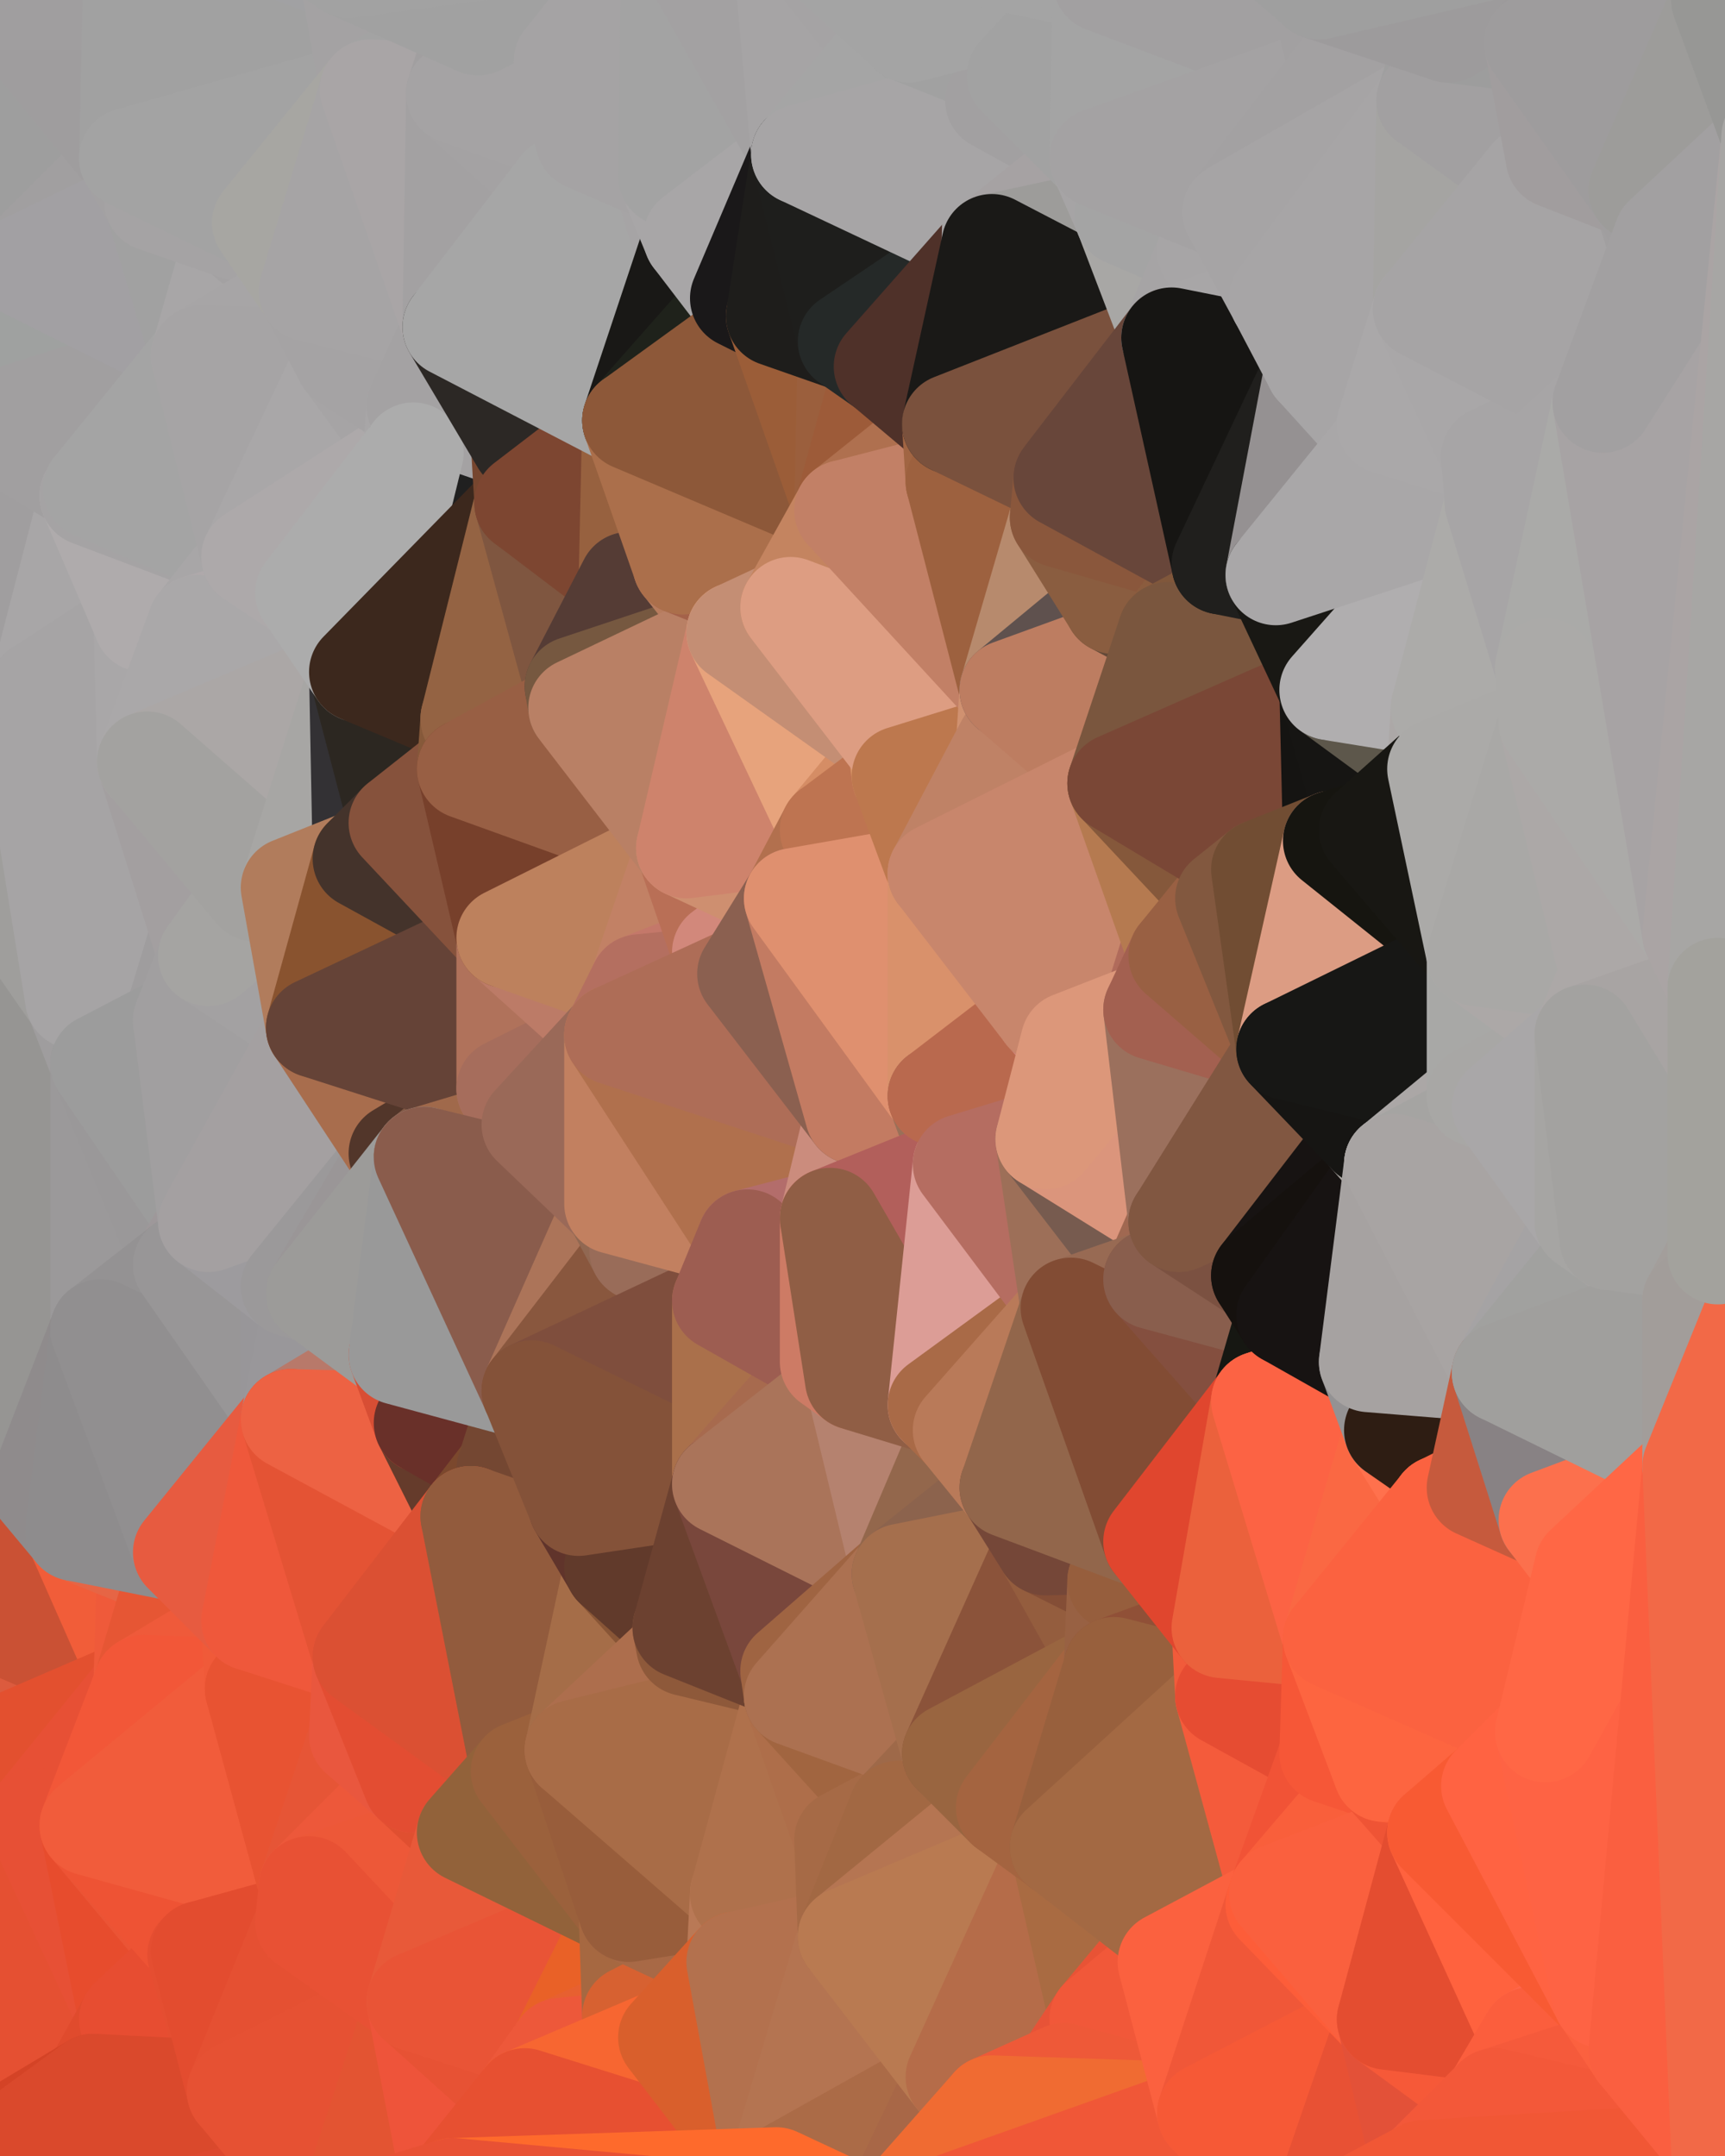 <?xml version="1.0" standalone="yes"?>
<svg width="480" height="600" xmlns="http://www.w3.org/2000/svg" version="1.1" ><polygon points="-34,148 -34,518 -18,222" fill="rgba(153, 153, 151, 1)" stroke="rgba(153, 153, 151, 1)" stroke-width="28" stroke-linejoin="round"/>
		<polygon points="-34,518 -18,444 -18,222" fill="rgba(141, 140, 138, 1)" stroke="rgba(141, 140, 138, 1)" stroke-width="28" stroke-linejoin="round"/>
		<polygon points="-19,204 -34,148 -18,222" fill="rgba(164, 163, 161, 1)" stroke="rgba(164, 163, 161, 1)" stroke-width="28" stroke-linejoin="round"/>
		<polygon points="-34,518 -19,500 -18,444" fill="rgba(227, 87, 60, 1)" stroke="rgba(227, 87, 60, 1)" stroke-width="28" stroke-linejoin="round"/>
		<polygon points="-4,118 -34,148 -3,130" fill="rgba(160, 160, 160, 1)" stroke="rgba(160, 160, 160, 1)" stroke-width="28" stroke-linejoin="round"/>
		<polygon points="-3,574 -34,518 0,599" fill="rgba(219, 71, 45, 1)" stroke="rgba(219, 71, 45, 1)" stroke-width="28" stroke-linejoin="round"/>
		<polygon points="-18,444 -19,500 -4,488" fill="rgba(223, 88, 56, 1)" stroke="rgba(223, 88, 56, 1)" stroke-width="28" stroke-linejoin="round"/>
		<polygon points="-34,148 -4,118 6,74" fill="rgba(155, 155, 155, 1)" stroke="rgba(155, 155, 155, 1)" stroke-width="28" stroke-linejoin="round"/>
		<polygon points="0,0 -34,148 6,74" fill="rgba(156, 154, 155, 1)" stroke="rgba(156, 154, 155, 1)" stroke-width="28" stroke-linejoin="round"/>
		<polygon points="-3,574 0,599 6,592" fill="rgba(205, 64, 37, 1)" stroke="rgba(205, 64, 37, 1)" stroke-width="28" stroke-linejoin="round"/>
		<polygon points="-4,488 -19,500 10,506" fill="rgba(231, 82, 52, 1)" stroke="rgba(231, 82, 52, 1)" stroke-width="28" stroke-linejoin="round"/>
		<polygon points="-19,204 -18,222 10,210" fill="rgba(160, 161, 156, 1)" stroke="rgba(160, 161, 156, 1)" stroke-width="28" stroke-linejoin="round"/>
		<polygon points="-19,204 10,210 11,192" fill="rgba(162, 161, 159, 1)" stroke="rgba(162, 161, 159, 1)" stroke-width="28" stroke-linejoin="round"/>
		<polygon points="-34,148 -19,204 11,192" fill="rgba(161, 160, 158, 1)" stroke="rgba(161, 160, 158, 1)" stroke-width="28" stroke-linejoin="round"/>
		<polygon points="-19,500 -34,518 10,506" fill="rgba(234, 83, 54, 1)" stroke="rgba(234, 83, 54, 1)" stroke-width="28" stroke-linejoin="round"/>
		<polygon points="11,414 -18,444 21,426" fill="rgba(136, 135, 133, 1)" stroke="rgba(136, 135, 133, 1)" stroke-width="28" stroke-linejoin="round"/>
		<polygon points="-3,574 6,592 26,580" fill="rgba(223, 75, 49, 1)" stroke="rgba(223, 75, 49, 1)" stroke-width="28" stroke-linejoin="round"/>
		<polygon points="-3,130 25,138 26,136" fill="rgba(165, 163, 164, 1)" stroke="rgba(165, 163, 164, 1)" stroke-width="28" stroke-linejoin="round"/>
		<polygon points="21,278 28,370 28,296" fill="rgba(158, 156, 157, 1)" stroke="rgba(158, 156, 157, 1)" stroke-width="28" stroke-linejoin="round"/>
		<polygon points="-18,444 11,414 28,370" fill="rgba(141, 139, 142, 1)" stroke="rgba(141, 139, 142, 1)" stroke-width="28" stroke-linejoin="round"/>
		<polygon points="21,278 -18,444 28,370" fill="rgba(145, 145, 145, 1)" stroke="rgba(145, 145, 145, 1)" stroke-width="28" stroke-linejoin="round"/>
		<polygon points="-4,118 -3,130 26,136" fill="rgba(164, 164, 162, 1)" stroke="rgba(164, 164, 162, 1)" stroke-width="28" stroke-linejoin="round"/>
		<polygon points="-3,130 11,192 25,138" fill="rgba(162, 160, 161, 1)" stroke="rgba(162, 160, 161, 1)" stroke-width="28" stroke-linejoin="round"/>
		<polygon points="-18,222 -18,444 21,278" fill="rgba(150, 149, 147, 1)" stroke="rgba(150, 149, 147, 1)" stroke-width="28" stroke-linejoin="round"/>
		<polygon points="-3,130 -34,148 11,192" fill="rgba(160, 158, 159, 1)" stroke="rgba(160, 158, 159, 1)" stroke-width="28" stroke-linejoin="round"/>
		<polygon points="-34,518 -3,574 10,506" fill="rgba(225, 75, 48, 1)" stroke="rgba(225, 75, 48, 1)" stroke-width="28" stroke-linejoin="round"/>
		<polygon points="0,0 6,74 36,44" fill="rgba(158, 158, 158, 1)" stroke="rgba(158, 158, 158, 1)" stroke-width="28" stroke-linejoin="round"/>
		<polygon points="-3,574 26,580 36,562" fill="rgba(225, 76, 46, 1)" stroke="rgba(225, 76, 46, 1)" stroke-width="28" stroke-linejoin="round"/>
		<polygon points="-18,444 -4,488 40,469" fill="rgba(220, 91, 62, 1)" stroke="rgba(220, 91, 62, 1)" stroke-width="28" stroke-linejoin="round"/>
		<polygon points="21,426 -18,444 40,469" fill="rgba(202, 81, 52, 1)" stroke="rgba(202, 81, 52, 1)" stroke-width="28" stroke-linejoin="round"/>
		<polygon points="25,138 11,192 40,173" fill="rgba(168, 166, 167, 1)" stroke="rgba(168, 166, 167, 1)" stroke-width="28" stroke-linejoin="round"/>
		<polygon points="36,44 6,74 43,56" fill="rgba(161, 159, 160, 1)" stroke="rgba(161, 159, 160, 1)" stroke-width="28" stroke-linejoin="round"/>
		<polygon points="11,192 10,210 41,212" fill="rgba(162, 160, 161, 1)" stroke="rgba(162, 160, 161, 1)" stroke-width="28" stroke-linejoin="round"/>
		<polygon points="21,426 40,469 41,434" fill="rgba(241, 93, 57, 1)" stroke="rgba(241, 93, 57, 1)" stroke-width="28" stroke-linejoin="round"/>
		<polygon points="-4,488 10,506 40,469" fill="rgba(227, 80, 47, 1)" stroke="rgba(227, 80, 47, 1)" stroke-width="28" stroke-linejoin="round"/>
		<polygon points="10,506 25,508 40,469" fill="rgba(231, 80, 53, 1)" stroke="rgba(231, 80, 53, 1)" stroke-width="28" stroke-linejoin="round"/>
		<polygon points="0,0 36,44 37,0" fill="rgba(159, 157, 158, 1)" stroke="rgba(159, 157, 158, 1)" stroke-width="28" stroke-linejoin="round"/>
		<polygon points="10,506 -3,574 36,562" fill="rgba(229, 80, 50, 1)" stroke="rgba(229, 80, 50, 1)" stroke-width="28" stroke-linejoin="round"/>
		<polygon points="25,508 10,506 36,562" fill="rgba(231, 80, 53, 1)" stroke="rgba(231, 80, 53, 1)" stroke-width="28" stroke-linejoin="round"/>
		<polygon points="10,210 -18,222 21,278" fill="rgba(159, 158, 156, 1)" stroke="rgba(159, 158, 156, 1)" stroke-width="28" stroke-linejoin="round"/>
		<polygon points="21,278 28,296 51,284" fill="rgba(159, 157, 158, 1)" stroke="rgba(159, 157, 158, 1)" stroke-width="28" stroke-linejoin="round"/>
		<polygon points="40,173 11,192 41,212" fill="rgba(166, 164, 165, 1)" stroke="rgba(166, 164, 165, 1)" stroke-width="28" stroke-linejoin="round"/>
		<polygon points="6,74 -4,118 56,99" fill="rgba(159, 161, 160, 1)" stroke="rgba(159, 161, 160, 1)" stroke-width="28" stroke-linejoin="round"/>
		<polygon points="-4,118 26,136 56,99" fill="rgba(161, 159, 160, 1)" stroke="rgba(161, 159, 160, 1)" stroke-width="28" stroke-linejoin="round"/>
		<polygon points="25,508 36,562 55,544" fill="rgba(231, 76, 45, 1)" stroke="rgba(231, 76, 45, 1)" stroke-width="28" stroke-linejoin="round"/>
		<polygon points="28,296 28,370 51,352" fill="rgba(155, 153, 154, 1)" stroke="rgba(155, 153, 154, 1)" stroke-width="28" stroke-linejoin="round"/>
		<polygon points="41,212 21,278 58,266" fill="rgba(166, 165, 163, 1)" stroke="rgba(166, 165, 163, 1)" stroke-width="28" stroke-linejoin="round"/>
		<polygon points="21,278 51,284 58,266" fill="rgba(159, 157, 158, 1)" stroke="rgba(159, 157, 158, 1)" stroke-width="28" stroke-linejoin="round"/>
		<polygon points="28,296 51,352 58,340" fill="rgba(154, 152, 153, 1)" stroke="rgba(154, 152, 153, 1)" stroke-width="28" stroke-linejoin="round"/>
		<polygon points="43,56 6,74 56,99" fill="rgba(162, 160, 163, 1)" stroke="rgba(162, 160, 163, 1)" stroke-width="28" stroke-linejoin="round"/>
		<polygon points="25,508 55,544 56,543" fill="rgba(235, 84, 53, 1)" stroke="rgba(235, 84, 53, 1)" stroke-width="28" stroke-linejoin="round"/>
		<polygon points="10,210 21,278 41,212" fill="rgba(166, 164, 165, 1)" stroke="rgba(166, 164, 165, 1)" stroke-width="28" stroke-linejoin="round"/>
		<polygon points="36,562 26,580 66,582" fill="rgba(224, 75, 45, 1)" stroke="rgba(224, 75, 45, 1)" stroke-width="28" stroke-linejoin="round"/>
		<polygon points="40,173 41,212 55,174" fill="rgba(169, 167, 168, 1)" stroke="rgba(169, 167, 168, 1)" stroke-width="28" stroke-linejoin="round"/>
		<polygon points="41,434 40,469 51,432" fill="rgba(239, 90, 58, 1)" stroke="rgba(239, 90, 58, 1)" stroke-width="28" stroke-linejoin="round"/>
		<polygon points="21,426 41,434 51,432" fill="rgba(230, 101, 69, 1)" stroke="rgba(230, 101, 69, 1)" stroke-width="28" stroke-linejoin="round"/>
		<polygon points="51,432 40,469 70,451" fill="rgba(230, 86, 52, 1)" stroke="rgba(230, 86, 52, 1)" stroke-width="28" stroke-linejoin="round"/>
		<polygon points="40,173 55,174 70,155" fill="rgba(172, 170, 171, 1)" stroke="rgba(172, 170, 171, 1)" stroke-width="28" stroke-linejoin="round"/>
		<polygon points="25,138 40,173 70,155" fill="rgba(175, 171, 172, 1)" stroke="rgba(175, 171, 172, 1)" stroke-width="28" stroke-linejoin="round"/>
		<polygon points="43,56 56,99 66,64" fill="rgba(161, 161, 161, 1)" stroke="rgba(161, 161, 161, 1)" stroke-width="28" stroke-linejoin="round"/>
		<polygon points="41,212 58,266 71,248" fill="rgba(163, 159, 160, 1)" stroke="rgba(163, 159, 160, 1)" stroke-width="28" stroke-linejoin="round"/>
		<polygon points="26,136 25,138 70,155" fill="rgba(165, 163, 164, 1)" stroke="rgba(165, 163, 164, 1)" stroke-width="28" stroke-linejoin="round"/>
		<polygon points="0,0 37,0 67,-29" fill="rgba(160, 158, 159, 1)" stroke="rgba(160, 158, 159, 1)" stroke-width="28" stroke-linejoin="round"/>
		<polygon points="11,414 21,426 28,370" fill="rgba(143, 139, 140, 1)" stroke="rgba(143, 139, 140, 1)" stroke-width="28" stroke-linejoin="round"/>
		<polygon points="70,451 40,469 71,470" fill="rgba(239, 90, 58, 1)" stroke="rgba(239, 90, 58, 1)" stroke-width="28" stroke-linejoin="round"/>
		<polygon points="55,544 36,562 66,582" fill="rgba(231, 77, 49, 1)" stroke="rgba(231, 77, 49, 1)" stroke-width="28" stroke-linejoin="round"/>
		<polygon points="51,284 28,296 58,340" fill="rgba(156, 156, 156, 1)" stroke="rgba(156, 156, 156, 1)" stroke-width="28" stroke-linejoin="round"/>
		<polygon points="28,370 21,426 51,432" fill="rgba(142, 140, 141, 1)" stroke="rgba(142, 140, 141, 1)" stroke-width="28" stroke-linejoin="round"/>
		<polygon points="58,340 51,352 81,358" fill="rgba(158, 152, 154, 1)" stroke="rgba(158, 152, 154, 1)" stroke-width="28" stroke-linejoin="round"/>
		<polygon points="51,352 28,370 81,395" fill="rgba(148, 146, 147, 1)" stroke="rgba(148, 146, 147, 1)" stroke-width="28" stroke-linejoin="round"/>
		<polygon points="28,370 51,432 81,395" fill="rgba(145, 143, 144, 1)" stroke="rgba(145, 143, 144, 1)" stroke-width="28" stroke-linejoin="round"/>
		<polygon points="56,99 26,136 70,155" fill="rgba(164, 164, 164, 1)" stroke="rgba(164, 164, 164, 1)" stroke-width="28" stroke-linejoin="round"/>
		<polygon points="56,543 85,535 86,525" fill="rgba(229, 80, 50, 1)" stroke="rgba(229, 80, 50, 1)" stroke-width="28" stroke-linejoin="round"/>
		<polygon points="66,64 56,99 86,81" fill="rgba(168, 166, 167, 1)" stroke="rgba(168, 166, 167, 1)" stroke-width="28" stroke-linejoin="round"/>
		<polygon points="73,62 66,64 86,81" fill="rgba(163, 161, 162, 1)" stroke="rgba(163, 161, 162, 1)" stroke-width="28" stroke-linejoin="round"/>
		<polygon points="70,155 55,174 85,165" fill="rgba(168, 166, 167, 1)" stroke="rgba(168, 166, 167, 1)" stroke-width="28" stroke-linejoin="round"/>
		<polygon points="40,469 25,508 71,470" fill="rgba(242, 87, 56, 1)" stroke="rgba(242, 87, 56, 1)" stroke-width="28" stroke-linejoin="round"/>
		<polygon points="58,266 51,284 88,286" fill="rgba(161, 159, 160, 1)" stroke="rgba(161, 159, 160, 1)" stroke-width="28" stroke-linejoin="round"/>
		<polygon points="25,508 56,543 86,525" fill="rgba(238, 83, 52, 1)" stroke="rgba(238, 83, 52, 1)" stroke-width="28" stroke-linejoin="round"/>
		<polygon points="71,470 25,508 86,525" fill="rgba(241, 92, 59, 1)" stroke="rgba(241, 92, 59, 1)" stroke-width="28" stroke-linejoin="round"/>
		<polygon points="51,352 81,395 81,358" fill="rgba(152, 150, 151, 1)" stroke="rgba(152, 150, 151, 1)" stroke-width="28" stroke-linejoin="round"/>
		<polygon points="36,44 43,56 73,62" fill="rgba(163, 161, 162, 1)" stroke="rgba(163, 161, 162, 1)" stroke-width="28" stroke-linejoin="round"/>
		<polygon points="43,56 66,64 73,62" fill="rgba(165, 163, 164, 1)" stroke="rgba(165, 163, 164, 1)" stroke-width="28" stroke-linejoin="round"/>
		<polygon points="56,543 55,544 66,582" fill="rgba(229, 78, 49, 1)" stroke="rgba(229, 78, 49, 1)" stroke-width="28" stroke-linejoin="round"/>
		<polygon points="6,592 0,599 26,580" fill="rgba(212, 67, 38, 1)" stroke="rgba(212, 67, 38, 1)" stroke-width="28" stroke-linejoin="round"/>
		<polygon points="86,81 56,99 96,100" fill="rgba(167, 165, 166, 1)" stroke="rgba(167, 165, 166, 1)" stroke-width="28" stroke-linejoin="round"/>
		<polygon points="67,-29 37,0 97,-9" fill="rgba(158, 160, 159, 1)" stroke="rgba(158, 160, 159, 1)" stroke-width="28" stroke-linejoin="round"/>
		<polygon points="66,582 0,599 96,618" fill="rgba(221, 73, 47, 1)" stroke="rgba(221, 73, 47, 1)" stroke-width="28" stroke-linejoin="round"/>
		<polygon points="81,358 81,395 88,360" fill="rgba(152, 150, 153, 1)" stroke="rgba(152, 150, 153, 1)" stroke-width="28" stroke-linejoin="round"/>
		<polygon points="51,284 58,340 88,286" fill="rgba(161, 159, 160, 1)" stroke="rgba(161, 159, 160, 1)" stroke-width="28" stroke-linejoin="round"/>
		<polygon points="81,247 58,266 88,286" fill="rgba(163, 161, 162, 1)" stroke="rgba(163, 161, 162, 1)" stroke-width="28" stroke-linejoin="round"/>
		<polygon points="71,248 58,266 81,247" fill="rgba(165, 164, 162, 1)" stroke="rgba(165, 164, 162, 1)" stroke-width="28" stroke-linejoin="round"/>
		<polygon points="26,580 0,599 66,582" fill="rgba(218, 73, 44, 1)" stroke="rgba(218, 73, 44, 1)" stroke-width="28" stroke-linejoin="round"/>
		<polygon points="85,165 55,174 100,187" fill="rgba(175, 169, 171, 1)" stroke="rgba(175, 169, 171, 1)" stroke-width="28" stroke-linejoin="round"/>
		<polygon points="70,451 71,470 101,461" fill="rgba(240, 90, 57, 1)" stroke="rgba(240, 90, 57, 1)" stroke-width="28" stroke-linejoin="round"/>
		<polygon points="56,543 66,582 85,535" fill="rgba(227, 76, 47, 1)" stroke="rgba(227, 76, 47, 1)" stroke-width="28" stroke-linejoin="round"/>
		<polygon points="97,-9 37,0 103,25" fill="rgba(161, 161, 163, 1)" stroke="rgba(161, 161, 163, 1)" stroke-width="28" stroke-linejoin="round"/>
		<polygon points="37,0 36,44 103,25" fill="rgba(161, 161, 161, 1)" stroke="rgba(161, 161, 161, 1)" stroke-width="28" stroke-linejoin="round"/>
		<polygon points="36,44 73,62 103,25" fill="rgba(163, 163, 163, 1)" stroke="rgba(163, 163, 163, 1)" stroke-width="28" stroke-linejoin="round"/>
		<polygon points="71,470 100,483 101,461" fill="rgba(239, 82, 51, 1)" stroke="rgba(239, 82, 51, 1)" stroke-width="28" stroke-linejoin="round"/>
		<polygon points="71,470 86,525 100,483" fill="rgba(232, 83, 50, 1)" stroke="rgba(232, 83, 50, 1)" stroke-width="28" stroke-linejoin="round"/>
		<polygon points="55,174 41,212 100,187" fill="rgba(170, 168, 169, 1)" stroke="rgba(170, 168, 169, 1)" stroke-width="28" stroke-linejoin="round"/>
		<polygon points="41,212 81,247 100,187" fill="rgba(171, 167, 166, 1)" stroke="rgba(171, 167, 166, 1)" stroke-width="28" stroke-linejoin="round"/>
		<polygon points="56,99 70,155 96,100" fill="rgba(166, 164, 165, 1)" stroke="rgba(166, 164, 165, 1)" stroke-width="28" stroke-linejoin="round"/>
		<polygon points="41,212 71,248 81,247" fill="rgba(163, 162, 160, 1)" stroke="rgba(163, 162, 160, 1)" stroke-width="28" stroke-linejoin="round"/>
		<polygon points="51,432 70,451 81,395" fill="rgba(231, 91, 64, 1)" stroke="rgba(231, 91, 64, 1)" stroke-width="28" stroke-linejoin="round"/>
		<polygon points="58,340 81,358 111,321" fill="rgba(157, 155, 158, 1)" stroke="rgba(157, 155, 158, 1)" stroke-width="28" stroke-linejoin="round"/>
		<polygon points="88,286 58,340 111,321" fill="rgba(164, 160, 161, 1)" stroke="rgba(164, 160, 161, 1)" stroke-width="28" stroke-linejoin="round"/>
		<polygon points="88,360 81,395 111,377" fill="rgba(153, 151, 154, 1)" stroke="rgba(153, 151, 154, 1)" stroke-width="28" stroke-linejoin="round"/>
		<polygon points="100,187 81,247 101,239" fill="rgba(167, 166, 164, 1)" stroke="rgba(167, 166, 164, 1)" stroke-width="28" stroke-linejoin="round"/>
		<polygon points="96,100 70,155 115,126" fill="rgba(169, 167, 168, 1)" stroke="rgba(169, 167, 168, 1)" stroke-width="28" stroke-linejoin="round"/>
		<polygon points="81,358 88,360 111,321" fill="rgba(155, 153, 154, 1)" stroke="rgba(155, 153, 154, 1)" stroke-width="28" stroke-linejoin="round"/>
		<polygon points="100,187 101,239 111,229" fill="rgba(51, 49, 52, 1)" stroke="rgba(51, 49, 52, 1)" stroke-width="28" stroke-linejoin="round"/>
		<polygon points="96,100 115,126 116,113" fill="rgba(166, 164, 165, 1)" stroke="rgba(166, 164, 165, 1)" stroke-width="28" stroke-linejoin="round"/>
		<polygon points="85,535 66,582 116,557" fill="rgba(229, 80, 50, 1)" stroke="rgba(229, 80, 50, 1)" stroke-width="28" stroke-linejoin="round"/>
		<polygon points="100,483 86,525 115,496" fill="rgba(230, 85, 54, 1)" stroke="rgba(230, 85, 54, 1)" stroke-width="28" stroke-linejoin="round"/>
		<polygon points="111,377 81,395 118,396" fill="rgba(184, 121, 106, 1)" stroke="rgba(184, 121, 106, 1)" stroke-width="28" stroke-linejoin="round"/>
		<polygon points="70,155 85,165 115,126" fill="rgba(173, 169, 170, 1)" stroke="rgba(173, 169, 170, 1)" stroke-width="28" stroke-linejoin="round"/>
		<polygon points="81,247 88,286 101,239" fill="rgba(177, 124, 92, 1)" stroke="rgba(177, 124, 92, 1)" stroke-width="28" stroke-linejoin="round"/>
		<polygon points="86,81 96,100 126,91" fill="rgba(165, 163, 164, 1)" stroke="rgba(165, 163, 164, 1)" stroke-width="28" stroke-linejoin="round"/>
		<polygon points="96,100 116,113 126,91" fill="rgba(165, 163, 164, 1)" stroke="rgba(165, 163, 164, 1)" stroke-width="28" stroke-linejoin="round"/>
		<polygon points="81,395 70,451 101,461" fill="rgba(239, 88, 59, 1)" stroke="rgba(239, 88, 59, 1)" stroke-width="28" stroke-linejoin="round"/>
		<polygon points="100,187 130,214 131,200" fill="rgba(106, 68, 45, 1)" stroke="rgba(106, 68, 45, 1)" stroke-width="28" stroke-linejoin="round"/>
		<polygon points="81,395 101,461 131,422" fill="rgba(228, 83, 52, 1)" stroke="rgba(228, 83, 52, 1)" stroke-width="28" stroke-linejoin="round"/>
		<polygon points="118,396 81,395 131,422" fill="rgba(237, 98, 67, 1)" stroke="rgba(237, 98, 67, 1)" stroke-width="28" stroke-linejoin="round"/>
		<polygon points="115,496 86,525 130,510" fill="rgba(237, 88, 58, 1)" stroke="rgba(237, 88, 58, 1)" stroke-width="28" stroke-linejoin="round"/>
		<polygon points="100,187 111,229 130,214" fill="rgba(44, 39, 33, 1)" stroke="rgba(44, 39, 33, 1)" stroke-width="28" stroke-linejoin="round"/>
		<polygon points="66,582 96,618 116,557" fill="rgba(230, 81, 51, 1)" stroke="rgba(230, 81, 51, 1)" stroke-width="28" stroke-linejoin="round"/>
		<polygon points="97,-9 103,25 133,7" fill="rgba(164, 162, 163, 1)" stroke="rgba(164, 162, 163, 1)" stroke-width="28" stroke-linejoin="round"/>
		<polygon points="103,25 127,26 133,7" fill="rgba(163, 163, 163, 1)" stroke="rgba(163, 163, 163, 1)" stroke-width="28" stroke-linejoin="round"/>
		<polygon points="86,525 116,557 130,510" fill="rgba(237, 88, 56, 1)" stroke="rgba(237, 88, 56, 1)" stroke-width="28" stroke-linejoin="round"/>
		<polygon points="116,557 96,618 126,609" fill="rgba(227, 84, 50, 1)" stroke="rgba(227, 84, 50, 1)" stroke-width="28" stroke-linejoin="round"/>
		<polygon points="111,321 88,360 118,322" fill="rgba(154, 150, 151, 1)" stroke="rgba(154, 150, 151, 1)" stroke-width="28" stroke-linejoin="round"/>
		<polygon points="86,525 85,535 116,557" fill="rgba(232, 81, 52, 1)" stroke="rgba(232, 81, 52, 1)" stroke-width="28" stroke-linejoin="round"/>
		<polygon points="73,62 86,81 103,25" fill="rgba(167, 166, 162, 1)" stroke="rgba(167, 166, 162, 1)" stroke-width="28" stroke-linejoin="round"/>
		<polygon points="118,396 131,422 141,409" fill="rgba(101, 59, 43, 1)" stroke="rgba(101, 59, 43, 1)" stroke-width="28" stroke-linejoin="round"/>
		<polygon points="88,286 111,321 141,303" fill="rgba(168, 109, 77, 1)" stroke="rgba(168, 109, 77, 1)" stroke-width="28" stroke-linejoin="round"/>
		<polygon points="111,321 118,322 141,303" fill="rgba(82, 54, 42, 1)" stroke="rgba(82, 54, 42, 1)" stroke-width="28" stroke-linejoin="round"/>
		<polygon points="101,239 88,286 141,261" fill="rgba(137, 83, 47, 1)" stroke="rgba(137, 83, 47, 1)" stroke-width="28" stroke-linejoin="round"/>
		<polygon points="111,229 101,239 141,261" fill="rgba(68, 51, 43, 1)" stroke="rgba(68, 51, 43, 1)" stroke-width="28" stroke-linejoin="round"/>
		<polygon points="88,360 111,377 118,322" fill="rgba(156, 155, 153, 1)" stroke="rgba(156, 155, 153, 1)" stroke-width="28" stroke-linejoin="round"/>
		<polygon points="115,496 130,510 145,493" fill="rgba(224, 79, 48, 1)" stroke="rgba(224, 79, 48, 1)" stroke-width="28" stroke-linejoin="round"/>
		<polygon points="116,113 115,126 145,123" fill="rgba(168, 166, 167, 1)" stroke="rgba(168, 166, 167, 1)" stroke-width="28" stroke-linejoin="round"/>
		<polygon points="101,461 100,483 115,496" fill="rgba(233, 87, 62, 1)" stroke="rgba(233, 87, 62, 1)" stroke-width="28" stroke-linejoin="round"/>
		<polygon points="145,123 115,126 146,140" fill="rgba(36, 32, 31, 1)" stroke="rgba(36, 32, 31, 1)" stroke-width="28" stroke-linejoin="round"/>
		<polygon points="116,557 126,609 146,584" fill="rgba(238, 84, 58, 1)" stroke="rgba(238, 84, 58, 1)" stroke-width="28" stroke-linejoin="round"/>
		<polygon points="103,25 86,81 126,91" fill="rgba(166, 164, 165, 1)" stroke="rgba(166, 164, 165, 1)" stroke-width="28" stroke-linejoin="round"/>
		<polygon points="141,303 118,322 148,313" fill="rgba(130, 89, 69, 1)" stroke="rgba(130, 89, 69, 1)" stroke-width="28" stroke-linejoin="round"/>
		<polygon points="111,377 118,396 148,387" fill="rgba(216, 78, 52, 1)" stroke="rgba(216, 78, 52, 1)" stroke-width="28" stroke-linejoin="round"/>
		<polygon points="118,396 141,409 148,387" fill="rgba(105, 48, 41, 1)" stroke="rgba(105, 48, 41, 1)" stroke-width="28" stroke-linejoin="round"/>
		<polygon points="115,126 100,187 146,140" fill="rgba(32, 32, 32, 1)" stroke="rgba(32, 32, 32, 1)" stroke-width="28" stroke-linejoin="round"/>
		<polygon points="101,461 115,496 145,493" fill="rgba(227, 77, 50, 1)" stroke="rgba(227, 77, 50, 1)" stroke-width="28" stroke-linejoin="round"/>
		<polygon points="126,91 116,113 145,123" fill="rgba(164, 162, 163, 1)" stroke="rgba(164, 162, 163, 1)" stroke-width="28" stroke-linejoin="round"/>
		<polygon points="141,261 88,286 141,303" fill="rgba(101, 67, 55, 1)" stroke="rgba(101, 67, 55, 1)" stroke-width="28" stroke-linejoin="round"/>
		<polygon points="103,25 126,91 127,26" fill="rgba(169, 165, 166, 1)" stroke="rgba(169, 165, 166, 1)" stroke-width="28" stroke-linejoin="round"/>
		<polygon points="85,165 100,187 115,126" fill="rgba(172, 172, 172, 1)" stroke="rgba(172, 172, 172, 1)" stroke-width="28" stroke-linejoin="round"/>
		<polygon points="116,557 146,584 156,570" fill="rgba(231, 82, 52, 1)" stroke="rgba(231, 82, 52, 1)" stroke-width="28" stroke-linejoin="round"/>
		<polygon points="127,26 126,91 156,52" fill="rgba(163, 161, 162, 1)" stroke="rgba(163, 161, 162, 1)" stroke-width="28" stroke-linejoin="round"/>
		<polygon points="133,7 127,26 157,17" fill="rgba(161, 159, 160, 1)" stroke="rgba(161, 159, 160, 1)" stroke-width="28" stroke-linejoin="round"/>
		<polygon points="100,187 131,200 146,140" fill="rgba(60, 40, 29, 1)" stroke="rgba(60, 40, 29, 1)" stroke-width="28" stroke-linejoin="round"/>
		<polygon points="130,214 111,229 141,261" fill="rgba(134, 82, 60, 1)" stroke="rgba(134, 82, 60, 1)" stroke-width="28" stroke-linejoin="round"/>
		<polygon points="141,409 131,422 161,419" fill="rgba(123, 72, 45, 1)" stroke="rgba(123, 72, 45, 1)" stroke-width="28" stroke-linejoin="round"/>
		<polygon points="160,191 131,200 161,197" fill="rgba(113, 82, 62, 1)" stroke="rgba(113, 82, 62, 1)" stroke-width="28" stroke-linejoin="round"/>
		<polygon points="127,26 156,52 163,39" fill="rgba(164, 162, 163, 1)" stroke="rgba(164, 162, 163, 1)" stroke-width="28" stroke-linejoin="round"/>
		<polygon points="157,17 127,26 163,39" fill="rgba(165, 163, 164, 1)" stroke="rgba(165, 163, 164, 1)" stroke-width="28" stroke-linejoin="round"/>
		<polygon points="131,200 130,214 161,197" fill="rgba(134, 89, 58, 1)" stroke="rgba(134, 89, 58, 1)" stroke-width="28" stroke-linejoin="round"/>
		<polygon points="146,140 131,200 160,191" fill="rgba(148, 99, 67, 1)" stroke="rgba(148, 99, 67, 1)" stroke-width="28" stroke-linejoin="round"/>
		<polygon points="148,313 118,322 171,335" fill="rgba(160, 105, 75, 1)" stroke="rgba(160, 105, 75, 1)" stroke-width="28" stroke-linejoin="round"/>
		<polygon points="161,419 131,422 171,436" fill="rgba(133, 82, 55, 1)" stroke="rgba(133, 82, 55, 1)" stroke-width="28" stroke-linejoin="round"/>
		<polygon points="141,261 141,303 171,288" fill="rgba(176, 114, 91, 1)" stroke="rgba(176, 114, 91, 1)" stroke-width="28" stroke-linejoin="round"/>
		<polygon points="141,303 148,313 171,288" fill="rgba(166, 109, 92, 1)" stroke="rgba(166, 109, 92, 1)" stroke-width="28" stroke-linejoin="round"/>
		<polygon points="148,387 141,409 161,419" fill="rgba(116, 71, 50, 1)" stroke="rgba(116, 71, 50, 1)" stroke-width="28" stroke-linejoin="round"/>
		<polygon points="118,322 111,377 148,387" fill="rgba(153, 153, 153, 1)" stroke="rgba(153, 153, 153, 1)" stroke-width="28" stroke-linejoin="round"/>
		<polygon points="131,422 101,461 145,493" fill="rgba(219, 80, 51, 1)" stroke="rgba(219, 80, 51, 1)" stroke-width="28" stroke-linejoin="round"/>
		<polygon points="130,510 116,557 175,532" fill="rgba(232, 89, 57, 1)" stroke="rgba(232, 89, 57, 1)" stroke-width="28" stroke-linejoin="round"/>
		<polygon points="146,140 160,191 175,162" fill="rgba(127, 86, 64, 1)" stroke="rgba(127, 86, 64, 1)" stroke-width="28" stroke-linejoin="round"/>
		<polygon points="118,322 148,387 171,335" fill="rgba(138, 92, 76, 1)" stroke="rgba(138, 92, 76, 1)" stroke-width="28" stroke-linejoin="round"/>
		<polygon points="131,422 145,493 160,487" fill="rgba(146, 91, 61, 1)" stroke="rgba(146, 91, 61, 1)" stroke-width="28" stroke-linejoin="round"/>
		<polygon points="116,557 156,570 175,532" fill="rgba(233, 84, 54, 1)" stroke="rgba(233, 84, 54, 1)" stroke-width="28" stroke-linejoin="round"/>
		<polygon points="131,422 160,487 171,436" fill="rgba(146, 91, 61, 1)" stroke="rgba(146, 91, 61, 1)" stroke-width="28" stroke-linejoin="round"/>
		<polygon points="171,335 148,387 178,348" fill="rgba(172, 116, 89, 1)" stroke="rgba(172, 116, 89, 1)" stroke-width="28" stroke-linejoin="round"/>
		<polygon points="141,261 171,288 178,274" fill="rgba(188, 123, 103, 1)" stroke="rgba(188, 123, 103, 1)" stroke-width="28" stroke-linejoin="round"/>
		<polygon points="145,123 146,140 176,117" fill="rgba(118, 70, 47, 1)" stroke="rgba(118, 70, 47, 1)" stroke-width="28" stroke-linejoin="round"/>
		<polygon points="126,91 145,123 176,117" fill="rgba(44, 40, 37, 1)" stroke="rgba(44, 40, 37, 1)" stroke-width="28" stroke-linejoin="round"/>
		<polygon points="175,532 156,570 176,561" fill="rgba(233, 97, 39, 1)" stroke="rgba(233, 97, 39, 1)" stroke-width="28" stroke-linejoin="round"/>
		<polygon points="145,493 130,510 175,532" fill="rgba(146, 98, 58, 1)" stroke="rgba(146, 98, 58, 1)" stroke-width="28" stroke-linejoin="round"/>
		<polygon points="160,487 145,493 175,532" fill="rgba(155, 97, 60, 1)" stroke="rgba(155, 97, 60, 1)" stroke-width="28" stroke-linejoin="round"/>
		<polygon points="163,39 156,52 186,49" fill="rgba(165, 163, 164, 1)" stroke="rgba(165, 163, 164, 1)" stroke-width="28" stroke-linejoin="round"/>
		<polygon points="133,7 157,17 187,-21" fill="rgba(165, 163, 164, 1)" stroke="rgba(165, 163, 164, 1)" stroke-width="28" stroke-linejoin="round"/>
		<polygon points="176,561 156,570 186,567" fill="rgba(231, 96, 48, 1)" stroke="rgba(231, 96, 48, 1)" stroke-width="28" stroke-linejoin="round"/>
		<polygon points="171,436 160,487 191,458" fill="rgba(165, 109, 72, 1)" stroke="rgba(165, 109, 72, 1)" stroke-width="28" stroke-linejoin="round"/>
		<polygon points="190,453 171,436 191,458" fill="rgba(136, 85, 54, 1)" stroke="rgba(136, 85, 54, 1)" stroke-width="28" stroke-linejoin="round"/>
		<polygon points="130,214 141,261 191,236" fill="rgba(119, 64, 43, 1)" stroke="rgba(119, 64, 43, 1)" stroke-width="28" stroke-linejoin="round"/>
		<polygon points="161,197 130,214 191,236" fill="rgba(152, 95, 68, 1)" stroke="rgba(152, 95, 68, 1)" stroke-width="28" stroke-linejoin="round"/>
		<polygon points="146,140 175,162 176,117" fill="rgba(125, 70, 49, 1)" stroke="rgba(125, 70, 49, 1)" stroke-width="28" stroke-linejoin="round"/>
		<polygon points="156,52 176,117 193,66" fill="rgba(165, 163, 164, 1)" stroke="rgba(165, 163, 164, 1)" stroke-width="28" stroke-linejoin="round"/>
		<polygon points="186,49 156,52 193,66" fill="rgba(166, 164, 165, 1)" stroke="rgba(166, 164, 165, 1)" stroke-width="28" stroke-linejoin="round"/>
		<polygon points="141,261 178,274 191,236" fill="rgba(189, 129, 93, 1)" stroke="rgba(189, 129, 93, 1)" stroke-width="28" stroke-linejoin="round"/>
		<polygon points="176,117 175,162 190,157" fill="rgba(151, 97, 63, 1)" stroke="rgba(151, 97, 63, 1)" stroke-width="28" stroke-linejoin="round"/>
		<polygon points="97,-9 133,7 187,-21" fill="rgba(161, 161, 161, 1)" stroke="rgba(161, 161, 161, 1)" stroke-width="28" stroke-linejoin="round"/>
		<polygon points="156,52 126,91 176,117" fill="rgba(166, 166, 166, 1)" stroke="rgba(166, 166, 166, 1)" stroke-width="28" stroke-linejoin="round"/>
		<polygon points="171,288 148,313 171,335" fill="rgba(154, 105, 88, 1)" stroke="rgba(154, 105, 88, 1)" stroke-width="28" stroke-linejoin="round"/>
		<polygon points="191,236 178,274 201,265" fill="rgba(194, 129, 101, 1)" stroke="rgba(194, 129, 101, 1)" stroke-width="28" stroke-linejoin="round"/>
		<polygon points="161,419 171,436 201,413" fill="rgba(96, 52, 43, 1)" stroke="rgba(96, 52, 43, 1)" stroke-width="28" stroke-linejoin="round"/>
		<polygon points="156,570 146,584 186,567" fill="rgba(237, 88, 58, 1)" stroke="rgba(237, 88, 58, 1)" stroke-width="28" stroke-linejoin="round"/>
		<polygon points="190,157 175,162 205,176" fill="rgba(158, 107, 76, 1)" stroke="rgba(158, 107, 76, 1)" stroke-width="28" stroke-linejoin="round"/>
		<polygon points="175,532 176,561 205,546" fill="rgba(166, 104, 65, 1)" stroke="rgba(166, 104, 65, 1)" stroke-width="28" stroke-linejoin="round"/>
		<polygon points="176,561 186,567 205,546" fill="rgba(215, 97, 49, 1)" stroke="rgba(215, 97, 49, 1)" stroke-width="28" stroke-linejoin="round"/>
		<polygon points="178,348 148,387 201,362" fill="rgba(137, 87, 62, 1)" stroke="rgba(137, 87, 62, 1)" stroke-width="28" stroke-linejoin="round"/>
		<polygon points="193,66 176,117 206,83" fill="rgba(25, 24, 22, 1)" stroke="rgba(25, 24, 22, 1)" stroke-width="28" stroke-linejoin="round"/>
		<polygon points="175,162 160,191 205,176" fill="rgba(85, 60, 53, 1)" stroke="rgba(85, 60, 53, 1)" stroke-width="28" stroke-linejoin="round"/>
		<polygon points="201,265 178,274 208,271" fill="rgba(196, 120, 106, 1)" stroke="rgba(196, 120, 106, 1)" stroke-width="28" stroke-linejoin="round"/>
		<polygon points="171,335 178,348 208,345" fill="rgba(145, 104, 82, 1)" stroke="rgba(145, 104, 82, 1)" stroke-width="28" stroke-linejoin="round"/>
		<polygon points="178,348 201,362 208,345" fill="rgba(153, 108, 89, 1)" stroke="rgba(153, 108, 89, 1)" stroke-width="28" stroke-linejoin="round"/>
		<polygon points="175,532 205,546 206,527" fill="rgba(168, 105, 70, 1)" stroke="rgba(168, 105, 70, 1)" stroke-width="28" stroke-linejoin="round"/>
		<polygon points="160,191 161,197 205,176" fill="rgba(118, 88, 64, 1)" stroke="rgba(118, 88, 64, 1)" stroke-width="28" stroke-linejoin="round"/>
		<polygon points="148,387 201,413 201,362" fill="rgba(127, 78, 61, 1)" stroke="rgba(127, 78, 61, 1)" stroke-width="28" stroke-linejoin="round"/>
		<polygon points="171,436 190,453 201,413" fill="rgba(97, 58, 43, 1)" stroke="rgba(97, 58, 43, 1)" stroke-width="28" stroke-linejoin="round"/>
		<polygon points="148,387 161,419 201,413" fill="rgba(132, 82, 57, 1)" stroke="rgba(132, 82, 57, 1)" stroke-width="28" stroke-linejoin="round"/>
		<polygon points="157,17 163,39 186,49" fill="rgba(165, 163, 164, 1)" stroke="rgba(165, 163, 164, 1)" stroke-width="28" stroke-linejoin="round"/>
		<polygon points="186,567 146,584 216,606" fill="rgba(247, 102, 49, 1)" stroke="rgba(247, 102, 49, 1)" stroke-width="28" stroke-linejoin="round"/>
		<polygon points="146,584 126,609 216,606" fill="rgba(231, 80, 49, 1)" stroke="rgba(231, 80, 49, 1)" stroke-width="28" stroke-linejoin="round"/>
		<polygon points="178,274 171,288 208,271" fill="rgba(180, 111, 96, 1)" stroke="rgba(180, 111, 96, 1)" stroke-width="28" stroke-linejoin="round"/>
		<polygon points="160,487 175,532 206,527" fill="rgba(152, 93, 59, 1)" stroke="rgba(152, 93, 59, 1)" stroke-width="28" stroke-linejoin="round"/>
		<polygon points="220,465 191,458 221,472" fill="rgba(133, 79, 51, 1)" stroke="rgba(133, 79, 51, 1)" stroke-width="28" stroke-linejoin="round"/>
		<polygon points="191,236 201,265 221,250" fill="rgba(185, 111, 86, 1)" stroke="rgba(185, 111, 86, 1)" stroke-width="28" stroke-linejoin="round"/>
		<polygon points="67,-29 97,-9 187,-21" fill="rgba(162, 162, 162, 1)" stroke="rgba(162, 162, 162, 1)" stroke-width="28" stroke-linejoin="round"/>
		<polygon points="186,49 193,66 223,43" fill="rgba(168, 166, 167, 1)" stroke="rgba(168, 166, 167, 1)" stroke-width="28" stroke-linejoin="round"/>
		<polygon points="191,458 160,487 221,472" fill="rgba(173, 110, 77, 1)" stroke="rgba(173, 110, 77, 1)" stroke-width="28" stroke-linejoin="round"/>
		<polygon points="160,487 206,527 221,472" fill="rgba(168, 108, 71, 1)" stroke="rgba(168, 108, 71, 1)" stroke-width="28" stroke-linejoin="round"/>
		<polygon points="201,265 208,271 221,250" fill="rgba(210, 136, 123, 1)" stroke="rgba(210, 136, 123, 1)" stroke-width="28" stroke-linejoin="round"/>
		<polygon points="190,453 191,458 220,465" fill="rgba(142, 89, 58, 1)" stroke="rgba(142, 89, 58, 1)" stroke-width="28" stroke-linejoin="round"/>
		<polygon points="190,157 205,176 220,169" fill="rgba(183, 124, 94, 1)" stroke="rgba(183, 124, 94, 1)" stroke-width="28" stroke-linejoin="round"/>
		<polygon points="206,83 176,117 216,88" fill="rgba(31, 34, 27, 1)" stroke="rgba(31, 34, 27, 1)" stroke-width="28" stroke-linejoin="round"/>
		<polygon points="161,197 191,236 205,176" fill="rgba(185, 128, 101, 1)" stroke="rgba(185, 128, 101, 1)" stroke-width="28" stroke-linejoin="round"/>
		<polygon points="157,17 186,49 187,-21" fill="rgba(165, 163, 164, 1)" stroke="rgba(165, 163, 164, 1)" stroke-width="28" stroke-linejoin="round"/>
		<polygon points="191,236 221,250 231,231" fill="rgba(206, 143, 112, 1)" stroke="rgba(206, 143, 112, 1)" stroke-width="28" stroke-linejoin="round"/>
		<polygon points="201,362 201,413 231,379" fill="rgba(170, 112, 75, 1)" stroke="rgba(170, 112, 75, 1)" stroke-width="28" stroke-linejoin="round"/>
		<polygon points="171,288 171,335 208,345" fill="rgba(194, 128, 96, 1)" stroke="rgba(194, 128, 96, 1)" stroke-width="28" stroke-linejoin="round"/>
		<polygon points="190,157 220,169 235,142" fill="rgba(164, 98, 74, 1)" stroke="rgba(164, 98, 74, 1)" stroke-width="28" stroke-linejoin="round"/>
		<polygon points="206,527 205,546 236,539" fill="rgba(185, 121, 86, 1)" stroke="rgba(185, 121, 86, 1)" stroke-width="28" stroke-linejoin="round"/>
		<polygon points="176,117 190,157 235,142" fill="rgba(171, 111, 75, 1)" stroke="rgba(171, 111, 75, 1)" stroke-width="28" stroke-linejoin="round"/>
		<polygon points="187,-21 186,49 223,43" fill="rgba(163, 163, 163, 1)" stroke="rgba(163, 163, 163, 1)" stroke-width="28" stroke-linejoin="round"/>
		<polygon points="193,66 206,83 223,43" fill="rgba(168, 166, 167, 1)" stroke="rgba(168, 166, 167, 1)" stroke-width="28" stroke-linejoin="round"/>
		<polygon points="231,379 201,413 238,384" fill="rgba(167, 106, 78, 1)" stroke="rgba(167, 106, 78, 1)" stroke-width="28" stroke-linejoin="round"/>
		<polygon points="208,345 231,339 238,310" fill="rgba(188, 118, 106, 1)" stroke="rgba(188, 118, 106, 1)" stroke-width="28" stroke-linejoin="round"/>
		<polygon points="171,288 208,345 238,310" fill="rgba(176, 112, 77, 1)" stroke="rgba(176, 112, 77, 1)" stroke-width="28" stroke-linejoin="round"/>
		<polygon points="208,271 171,288 238,310" fill="rgba(174, 109, 87, 1)" stroke="rgba(174, 109, 87, 1)" stroke-width="28" stroke-linejoin="round"/>
		<polygon points="235,512 206,527 236,539" fill="rgba(181, 117, 79, 1)" stroke="rgba(181, 117, 79, 1)" stroke-width="28" stroke-linejoin="round"/>
		<polygon points="216,88 176,117 235,142" fill="rgba(141, 88, 57, 1)" stroke="rgba(141, 88, 57, 1)" stroke-width="28" stroke-linejoin="round"/>
		<polygon points="221,472 206,527 235,512" fill="rgba(175, 113, 76, 1)" stroke="rgba(175, 113, 76, 1)" stroke-width="28" stroke-linejoin="round"/>
		<polygon points="205,176 191,236 231,231" fill="rgba(206, 131, 108, 1)" stroke="rgba(206, 131, 108, 1)" stroke-width="28" stroke-linejoin="round"/>
		<polygon points="208,345 231,379 231,339" fill="rgba(179, 109, 107, 1)" stroke="rgba(179, 109, 107, 1)" stroke-width="28" stroke-linejoin="round"/>
		<polygon points="208,345 201,362 231,379" fill="rgba(157, 93, 81, 1)" stroke="rgba(157, 93, 81, 1)" stroke-width="28" stroke-linejoin="round"/>
		<polygon points="217,-24 187,-21 223,43" fill="rgba(163, 161, 162, 1)" stroke="rgba(163, 161, 162, 1)" stroke-width="28" stroke-linejoin="round"/>
		<polygon points="206,83 216,88 223,43" fill="rgba(26, 24, 25, 1)" stroke="rgba(26, 24, 25, 1)" stroke-width="28" stroke-linejoin="round"/>
		<polygon points="201,413 190,453 220,465" fill="rgba(108, 65, 48, 1)" stroke="rgba(108, 65, 48, 1)" stroke-width="28" stroke-linejoin="round"/>
		<polygon points="216,88 235,142 236,95" fill="rgba(155, 93, 56, 1)" stroke="rgba(155, 93, 56, 1)" stroke-width="28" stroke-linejoin="round"/>
		<polygon points="205,546 186,567 216,606" fill="rgba(217, 95, 44, 1)" stroke="rgba(217, 95, 44, 1)" stroke-width="28" stroke-linejoin="round"/>
		<polygon points="217,-24 223,43 247,14" fill="rgba(166, 164, 165, 1)" stroke="rgba(166, 164, 165, 1)" stroke-width="28" stroke-linejoin="round"/>
		<polygon points="205,176 231,231 250,208" fill="rgba(231, 163, 124, 1)" stroke="rgba(231, 163, 124, 1)" stroke-width="28" stroke-linejoin="round"/>
		<polygon points="250,208 231,231 251,216" fill="rgba(213, 141, 101, 1)" stroke="rgba(213, 141, 101, 1)" stroke-width="28" stroke-linejoin="round"/>
		<polygon points="201,413 220,465 251,438" fill="rgba(121, 71, 60, 1)" stroke="rgba(121, 71, 60, 1)" stroke-width="28" stroke-linejoin="round"/>
		<polygon points="220,169 205,176 250,208" fill="rgba(196, 142, 116, 1)" stroke="rgba(196, 142, 116, 1)" stroke-width="28" stroke-linejoin="round"/>
		<polygon points="236,95 235,142 246,102" fill="rgba(155, 95, 61, 1)" stroke="rgba(155, 95, 61, 1)" stroke-width="28" stroke-linejoin="round"/>
		<polygon points="217,-24 247,14 253,9" fill="rgba(165, 163, 164, 1)" stroke="rgba(165, 163, 164, 1)" stroke-width="28" stroke-linejoin="round"/>
		<polygon points="221,472 235,512 250,504" fill="rgba(174, 110, 74, 1)" stroke="rgba(174, 110, 74, 1)" stroke-width="28" stroke-linejoin="round"/>
		<polygon points="231,231 221,250 261,243" fill="rgba(178, 112, 78, 1)" stroke="rgba(178, 112, 78, 1)" stroke-width="28" stroke-linejoin="round"/>
		<polygon points="251,216 231,231 261,243" fill="rgba(190, 116, 81, 1)" stroke="rgba(190, 116, 81, 1)" stroke-width="28" stroke-linejoin="round"/>
		<polygon points="238,384 201,413 251,438" fill="rgba(170, 116, 90, 1)" stroke="rgba(170, 116, 90, 1)" stroke-width="28" stroke-linejoin="round"/>
		<polygon points="205,546 216,606 236,539" fill="rgba(179, 113, 78, 1)" stroke="rgba(179, 113, 78, 1)" stroke-width="28" stroke-linejoin="round"/>
		<polygon points="223,43 216,88 236,95" fill="rgba(30, 29, 27, 1)" stroke="rgba(30, 29, 27, 1)" stroke-width="28" stroke-linejoin="round"/>
		<polygon points="246,102 235,142 265,118" fill="rgba(157, 91, 57, 1)" stroke="rgba(157, 91, 57, 1)" stroke-width="28" stroke-linejoin="round"/>
		<polygon points="221,472 250,504 265,488" fill="rgba(161, 101, 64, 1)" stroke="rgba(161, 101, 64, 1)" stroke-width="28" stroke-linejoin="round"/>
		<polygon points="236,539 216,606 266,578" fill="rgba(180, 116, 81, 1)" stroke="rgba(180, 116, 81, 1)" stroke-width="28" stroke-linejoin="round"/>
		<polygon points="265,118 235,142 266,134" fill="rgba(175, 112, 79, 1)" stroke="rgba(175, 112, 79, 1)" stroke-width="28" stroke-linejoin="round"/>
		<polygon points="261,391 251,438 268,398" fill="rgba(172, 127, 108, 1)" stroke="rgba(172, 127, 108, 1)" stroke-width="28" stroke-linejoin="round"/>
		<polygon points="238,310 231,339 268,324" fill="rgba(203, 140, 125, 1)" stroke="rgba(203, 140, 125, 1)" stroke-width="28" stroke-linejoin="round"/>
		<polygon points="261,305 238,310 268,324" fill="rgba(148, 111, 92, 1)" stroke="rgba(148, 111, 92, 1)" stroke-width="28" stroke-linejoin="round"/>
		<polygon points="216,606 246,620 266,578" fill="rgba(171, 107, 71, 1)" stroke="rgba(171, 107, 71, 1)" stroke-width="28" stroke-linejoin="round"/>
		<polygon points="238,384 251,438 261,391" fill="rgba(181, 130, 111, 1)" stroke="rgba(181, 130, 111, 1)" stroke-width="28" stroke-linejoin="round"/>
		<polygon points="220,465 221,472 251,438" fill="rgba(159, 100, 66, 1)" stroke="rgba(159, 100, 66, 1)" stroke-width="28" stroke-linejoin="round"/>
		<polygon points="235,512 236,539 250,504" fill="rgba(166, 106, 70, 1)" stroke="rgba(166, 106, 70, 1)" stroke-width="28" stroke-linejoin="round"/>
		<polygon points="221,250 208,271 238,310" fill="rgba(139, 96, 80, 1)" stroke="rgba(139, 96, 80, 1)" stroke-width="28" stroke-linejoin="round"/>
		<polygon points="223,43 236,95 276,68" fill="rgba(30, 30, 28, 1)" stroke="rgba(30, 30, 28, 1)" stroke-width="28" stroke-linejoin="round"/>
		<polygon points="251,438 221,472 265,488" fill="rgba(172, 113, 81, 1)" stroke="rgba(172, 113, 81, 1)" stroke-width="28" stroke-linejoin="round"/>
		<polygon points="221,250 238,310 261,305" fill="rgba(195, 123, 98, 1)" stroke="rgba(195, 123, 98, 1)" stroke-width="28" stroke-linejoin="round"/>
		<polygon points="253,9 247,14 277,28" fill="rgba(165, 163, 164, 1)" stroke="rgba(165, 163, 164, 1)" stroke-width="28" stroke-linejoin="round"/>
		<polygon points="236,95 246,102 276,68" fill="rgba(37, 41, 40, 1)" stroke="rgba(37, 41, 40, 1)" stroke-width="28" stroke-linejoin="round"/>
		<polygon points="231,339 231,379 238,384" fill="rgba(205, 123, 101, 1)" stroke="rgba(205, 123, 101, 1)" stroke-width="28" stroke-linejoin="round"/>
		<polygon points="250,208 251,216 280,207" fill="rgba(216, 148, 103, 1)" stroke="rgba(216, 148, 103, 1)" stroke-width="28" stroke-linejoin="round"/>
		<polygon points="265,488 250,504 280,503" fill="rgba(158, 105, 73, 1)" stroke="rgba(158, 105, 73, 1)" stroke-width="28" stroke-linejoin="round"/>
		<polygon points="247,14 223,43 277,28" fill="rgba(165, 165, 165, 1)" stroke="rgba(165, 165, 165, 1)" stroke-width="28" stroke-linejoin="round"/>
		<polygon points="266,578 246,620 276,586" fill="rgba(168, 103, 71, 1)" stroke="rgba(168, 103, 71, 1)" stroke-width="28" stroke-linejoin="round"/>
		<polygon points="261,243 221,250 261,305" fill="rgba(223, 144, 111, 1)" stroke="rgba(223, 144, 111, 1)" stroke-width="28" stroke-linejoin="round"/>
		<polygon points="250,208 280,207 281,192" fill="rgba(217, 150, 105, 1)" stroke="rgba(217, 150, 105, 1)" stroke-width="28" stroke-linejoin="round"/>
		<polygon points="268,398 251,438 281,414" fill="rgba(147, 103, 76, 1)" stroke="rgba(147, 103, 76, 1)" stroke-width="28" stroke-linejoin="round"/>
		<polygon points="253,9 277,28 283,21" fill="rgba(163, 163, 163, 1)" stroke="rgba(163, 163, 163, 1)" stroke-width="28" stroke-linejoin="round"/>
		<polygon points="235,142 220,169 281,192" fill="rgba(196, 132, 96, 1)" stroke="rgba(196, 132, 96, 1)" stroke-width="28" stroke-linejoin="round"/>
		<polygon points="220,169 250,208 281,192" fill="rgba(221, 157, 130, 1)" stroke="rgba(221, 157, 130, 1)" stroke-width="28" stroke-linejoin="round"/>
		<polygon points="251,216 261,243 280,207" fill="rgba(189, 120, 78, 1)" stroke="rgba(189, 120, 78, 1)" stroke-width="28" stroke-linejoin="round"/>
		<polygon points="223,43 276,68 277,28" fill="rgba(167, 165, 166, 1)" stroke="rgba(167, 165, 166, 1)" stroke-width="28" stroke-linejoin="round"/>
		<polygon points="261,243 261,305 291,282" fill="rgba(217, 145, 107, 1)" stroke="rgba(217, 145, 107, 1)" stroke-width="28" stroke-linejoin="round"/>
		<polygon points="261,305 268,324 291,317" fill="rgba(154, 112, 88, 1)" stroke="rgba(154, 112, 88, 1)" stroke-width="28" stroke-linejoin="round"/>
		<polygon points="281,414 251,438 291,430" fill="rgba(140, 99, 77, 1)" stroke="rgba(140, 99, 77, 1)" stroke-width="28" stroke-linejoin="round"/>
		<polygon points="266,134 235,142 281,192" fill="rgba(194, 128, 102, 1)" stroke="rgba(194, 128, 102, 1)" stroke-width="28" stroke-linejoin="round"/>
		<polygon points="231,339 261,391 268,324" fill="rgba(178, 95, 91, 1)" stroke="rgba(178, 95, 91, 1)" stroke-width="28" stroke-linejoin="round"/>
		<polygon points="231,339 238,384 261,391" fill="rgba(144, 94, 69, 1)" stroke="rgba(144, 94, 69, 1)" stroke-width="28" stroke-linejoin="round"/>
		<polygon points="246,102 265,118 276,68" fill="rgba(79, 49, 41, 1)" stroke="rgba(79, 49, 41, 1)" stroke-width="28" stroke-linejoin="round"/>
		<polygon points="265,118 266,134 296,133" fill="rgba(161, 101, 67, 1)" stroke="rgba(161, 101, 67, 1)" stroke-width="28" stroke-linejoin="round"/>
		<polygon points="266,134 295,144 296,133" fill="rgba(168, 109, 69, 1)" stroke="rgba(168, 109, 69, 1)" stroke-width="28" stroke-linejoin="round"/>
		<polygon points="266,578 276,586 296,577" fill="rgba(164, 101, 70, 1)" stroke="rgba(164, 101, 70, 1)" stroke-width="28" stroke-linejoin="round"/>
		<polygon points="250,504 236,539 280,503" fill="rgba(162, 104, 67, 1)" stroke="rgba(162, 104, 67, 1)" stroke-width="28" stroke-linejoin="round"/>
		<polygon points="268,324 261,391 298,364" fill="rgba(220, 157, 150, 1)" stroke="rgba(220, 157, 150, 1)" stroke-width="28" stroke-linejoin="round"/>
		<polygon points="261,391 268,398 298,364" fill="rgba(169, 106, 71, 1)" stroke="rgba(169, 106, 71, 1)" stroke-width="28" stroke-linejoin="round"/>
		<polygon points="261,305 291,317 298,290" fill="rgba(182, 108, 81, 1)" stroke="rgba(182, 108, 81, 1)" stroke-width="28" stroke-linejoin="round"/>
		<polygon points="291,282 261,305 298,290" fill="rgba(185, 105, 78, 1)" stroke="rgba(185, 105, 78, 1)" stroke-width="28" stroke-linejoin="round"/>
		<polygon points="280,503 236,539 295,514" fill="rgba(181, 117, 82, 1)" stroke="rgba(181, 117, 82, 1)" stroke-width="28" stroke-linejoin="round"/>
		<polygon points="266,134 281,192 295,144" fill="rgba(157, 97, 63, 1)" stroke="rgba(157, 97, 63, 1)" stroke-width="28" stroke-linejoin="round"/>
		<polygon points="266,578 296,577 306,562" fill="rgba(169, 109, 73, 1)" stroke="rgba(169, 109, 73, 1)" stroke-width="28" stroke-linejoin="round"/>
		<polygon points="277,28 276,68 306,44" fill="rgba(167, 165, 166, 1)" stroke="rgba(167, 165, 166, 1)" stroke-width="28" stroke-linejoin="round"/>
		<polygon points="253,9 283,21 307,-5" fill="rgba(161, 161, 161, 1)" stroke="rgba(161, 161, 161, 1)" stroke-width="28" stroke-linejoin="round"/>
		<polygon points="283,21 277,28 306,44" fill="rgba(162, 160, 161, 1)" stroke="rgba(162, 160, 161, 1)" stroke-width="28" stroke-linejoin="round"/>
		<polygon points="236,539 266,578 295,514" fill="rgba(185, 122, 81, 1)" stroke="rgba(185, 122, 81, 1)" stroke-width="28" stroke-linejoin="round"/>
		<polygon points="251,438 265,488 291,430" fill="rgba(165, 111, 77, 1)" stroke="rgba(165, 111, 77, 1)" stroke-width="28" stroke-linejoin="round"/>
		<polygon points="216,606 126,609 246,620" fill="rgba(254, 106, 44, 1)" stroke="rgba(254, 106, 44, 1)" stroke-width="28" stroke-linejoin="round"/>
		<polygon points="295,144 281,192 310,168" fill="rgba(183, 138, 109, 1)" stroke="rgba(183, 138, 109, 1)" stroke-width="28" stroke-linejoin="round"/>
		<polygon points="291,430 265,488 310,464" fill="rgba(139, 83, 58, 1)" stroke="rgba(139, 83, 58, 1)" stroke-width="28" stroke-linejoin="round"/>
		<polygon points="295,514 266,578 306,562" fill="rgba(181, 108, 73, 1)" stroke="rgba(181, 108, 73, 1)" stroke-width="28" stroke-linejoin="round"/>
		<polygon points="291,317 268,324 298,364" fill="rgba(181, 109, 97, 1)" stroke="rgba(181, 109, 97, 1)" stroke-width="28" stroke-linejoin="round"/>
		<polygon points="306,44 276,68 313,60" fill="rgba(166, 162, 163, 1)" stroke="rgba(166, 162, 163, 1)" stroke-width="28" stroke-linejoin="round"/>
		<polygon points="281,192 280,207 311,218" fill="rgba(208, 145, 112, 1)" stroke="rgba(208, 145, 112, 1)" stroke-width="28" stroke-linejoin="round"/>
		<polygon points="280,207 261,243 311,218" fill="rgba(191, 130, 102, 1)" stroke="rgba(191, 130, 102, 1)" stroke-width="28" stroke-linejoin="round"/>
		<polygon points="291,430 310,464 311,440" fill="rgba(148, 93, 62, 1)" stroke="rgba(148, 93, 62, 1)" stroke-width="28" stroke-linejoin="round"/>
		<polygon points="265,488 280,503 310,464" fill="rgba(153, 101, 64, 1)" stroke="rgba(153, 101, 64, 1)" stroke-width="28" stroke-linejoin="round"/>
		<polygon points="268,398 281,414 298,364" fill="rgba(185, 122, 89, 1)" stroke="rgba(185, 122, 89, 1)" stroke-width="28" stroke-linejoin="round"/>
		<polygon points="291,282 298,290 321,281" fill="rgba(210, 133, 123, 1)" stroke="rgba(210, 133, 123, 1)" stroke-width="28" stroke-linejoin="round"/>
		<polygon points="291,430 311,440 321,429" fill="rgba(132, 78, 54, 1)" stroke="rgba(132, 78, 54, 1)" stroke-width="28" stroke-linejoin="round"/>
		<polygon points="217,-24 253,9 307,-5" fill="rgba(164, 164, 164, 1)" stroke="rgba(164, 164, 164, 1)" stroke-width="28" stroke-linejoin="round"/>
		<polygon points="313,60 276,68 326,94" fill="rgba(157, 156, 154, 1)" stroke="rgba(157, 156, 154, 1)" stroke-width="28" stroke-linejoin="round"/>
		<polygon points="276,68 265,118 326,94" fill="rgba(26, 25, 23, 1)" stroke="rgba(26, 25, 23, 1)" stroke-width="28" stroke-linejoin="round"/>
		<polygon points="265,118 296,133 326,94" fill="rgba(122, 81, 61, 1)" stroke="rgba(122, 81, 61, 1)" stroke-width="28" stroke-linejoin="round"/>
		<polygon points="295,514 306,562 326,538" fill="rgba(169, 107, 66, 1)" stroke="rgba(169, 107, 66, 1)" stroke-width="28" stroke-linejoin="round"/>
		<polygon points="306,562 325,546 326,538" fill="rgba(232, 83, 53, 1)" stroke="rgba(232, 83, 53, 1)" stroke-width="28" stroke-linejoin="round"/>
		<polygon points="291,317 298,364 321,356" fill="rgba(157, 111, 88, 1)" stroke="rgba(157, 111, 88, 1)" stroke-width="28" stroke-linejoin="round"/>
		<polygon points="311,218 291,282 328,266" fill="rgba(213, 147, 113, 1)" stroke="rgba(213, 147, 113, 1)" stroke-width="28" stroke-linejoin="round"/>
		<polygon points="291,282 321,281 328,266" fill="rgba(176, 107, 91, 1)" stroke="rgba(176, 107, 91, 1)" stroke-width="28" stroke-linejoin="round"/>
		<polygon points="291,317 321,356 328,340" fill="rgba(119, 91, 79, 1)" stroke="rgba(119, 91, 79, 1)" stroke-width="28" stroke-linejoin="round"/>
		<polygon points="310,168 281,192 325,176" fill="rgba(95, 81, 78, 1)" stroke="rgba(95, 81, 78, 1)" stroke-width="28" stroke-linejoin="round"/>
		<polygon points="281,192 311,218 325,176" fill="rgba(189, 125, 97, 1)" stroke="rgba(189, 125, 97, 1)" stroke-width="28" stroke-linejoin="round"/>
		<polygon points="281,414 291,430 321,429" fill="rgba(117, 71, 56, 1)" stroke="rgba(117, 71, 56, 1)" stroke-width="28" stroke-linejoin="round"/>
		<polygon points="261,243 291,282 311,218" fill="rgba(200, 134, 108, 1)" stroke="rgba(200, 134, 108, 1)" stroke-width="28" stroke-linejoin="round"/>
		<polygon points="280,503 295,514 310,464" fill="rgba(164, 100, 64, 1)" stroke="rgba(164, 100, 64, 1)" stroke-width="28" stroke-linejoin="round"/>
		<polygon points="283,21 306,44 307,-5" fill="rgba(162, 162, 162, 1)" stroke="rgba(162, 162, 162, 1)" stroke-width="28" stroke-linejoin="round"/>
		<polygon points="306,562 296,577 336,588" fill="rgba(231, 83, 55, 1)" stroke="rgba(231, 83, 55, 1)" stroke-width="28" stroke-linejoin="round"/>
		<polygon points="313,60 326,94 336,70" fill="rgba(168, 167, 165, 1)" stroke="rgba(168, 167, 165, 1)" stroke-width="28" stroke-linejoin="round"/>
		<polygon points="310,168 325,176 340,157" fill="rgba(100, 73, 56, 1)" stroke="rgba(100, 73, 56, 1)" stroke-width="28" stroke-linejoin="round"/>
		<polygon points="311,440 310,464 340,453" fill="rgba(152, 97, 67, 1)" stroke="rgba(152, 97, 67, 1)" stroke-width="28" stroke-linejoin="round"/>
		<polygon points="311,218 328,266 341,250" fill="rgba(181, 122, 80, 1)" stroke="rgba(181, 122, 80, 1)" stroke-width="28" stroke-linejoin="round"/>
		<polygon points="295,144 310,168 340,157" fill="rgba(138, 93, 64, 1)" stroke="rgba(138, 93, 64, 1)" stroke-width="28" stroke-linejoin="round"/>
		<polygon points="321,429 311,440 340,453" fill="rgba(150, 94, 61, 1)" stroke="rgba(150, 94, 61, 1)" stroke-width="28" stroke-linejoin="round"/>
		<polygon points="306,44 313,60 343,59" fill="rgba(166, 164, 165, 1)" stroke="rgba(166, 164, 165, 1)" stroke-width="28" stroke-linejoin="round"/>
		<polygon points="313,60 336,70 343,59" fill="rgba(164, 164, 164, 1)" stroke="rgba(164, 164, 164, 1)" stroke-width="28" stroke-linejoin="round"/>
		<polygon points="340,453 310,464 341,472" fill="rgba(144, 80, 55, 1)" stroke="rgba(144, 80, 55, 1)" stroke-width="28" stroke-linejoin="round"/>
		<polygon points="310,464 295,514 341,472" fill="rgba(152, 96, 61, 1)" stroke="rgba(152, 96, 61, 1)" stroke-width="28" stroke-linejoin="round"/>
		<polygon points="296,133 295,144 340,157" fill="rgba(138, 87, 60, 1)" stroke="rgba(138, 87, 60, 1)" stroke-width="28" stroke-linejoin="round"/>
		<polygon points="325,546 306,562 336,588" fill="rgba(241, 88, 57, 1)" stroke="rgba(241, 88, 57, 1)" stroke-width="28" stroke-linejoin="round"/>
		<polygon points="321,281 291,317 328,340" fill="rgba(219, 149, 124, 1)" stroke="rgba(219, 149, 124, 1)" stroke-width="28" stroke-linejoin="round"/>
		<polygon points="298,290 291,317 321,281" fill="rgba(220, 151, 122, 1)" stroke="rgba(220, 151, 122, 1)" stroke-width="28" stroke-linejoin="round"/>
		<polygon points="298,364 281,414 321,429" fill="rgba(146, 102, 75, 1)" stroke="rgba(146, 102, 75, 1)" stroke-width="28" stroke-linejoin="round"/>
		<polygon points="328,340 321,356 351,355" fill="rgba(160, 104, 81, 1)" stroke="rgba(160, 104, 81, 1)" stroke-width="28" stroke-linejoin="round"/>
		<polygon points="321,356 298,364 351,390" fill="rgba(152, 106, 83, 1)" stroke="rgba(152, 106, 83, 1)" stroke-width="28" stroke-linejoin="round"/>
		<polygon points="298,364 321,429 351,390" fill="rgba(130, 76, 52, 1)" stroke="rgba(130, 76, 52, 1)" stroke-width="28" stroke-linejoin="round"/>
		<polygon points="217,-24 307,-5 337,-29" fill="rgba(164, 164, 164, 1)" stroke="rgba(164, 164, 164, 1)" stroke-width="28" stroke-linejoin="round"/>
		<polygon points="296,577 276,586 336,588" fill="rgba(238, 89, 56, 1)" stroke="rgba(238, 89, 56, 1)" stroke-width="28" stroke-linejoin="round"/>
		<polygon points="311,218 341,250 351,242" fill="rgba(133, 88, 59, 1)" stroke="rgba(133, 88, 59, 1)" stroke-width="28" stroke-linejoin="round"/>
		<polygon points="326,538 355,530 356,527" fill="rgba(248, 95, 63, 1)" stroke="rgba(248, 95, 63, 1)" stroke-width="28" stroke-linejoin="round"/>
		<polygon points="336,70 326,94 356,83" fill="rgba(166, 164, 165, 1)" stroke="rgba(166, 164, 165, 1)" stroke-width="28" stroke-linejoin="round"/>
		<polygon points="321,356 351,390 358,366" fill="rgba(132, 79, 63, 1)" stroke="rgba(132, 79, 63, 1)" stroke-width="28" stroke-linejoin="round"/>
		<polygon points="351,355 321,356 358,366" fill="rgba(137, 94, 77, 1)" stroke="rgba(137, 94, 77, 1)" stroke-width="28" stroke-linejoin="round"/>
		<polygon points="321,281 328,340 358,292" fill="rgba(155, 112, 93, 1)" stroke="rgba(155, 112, 93, 1)" stroke-width="28" stroke-linejoin="round"/>
		<polygon points="328,266 321,281 358,292" fill="rgba(163, 96, 80, 1)" stroke="rgba(163, 96, 80, 1)" stroke-width="28" stroke-linejoin="round"/>
		<polygon points="341,472 326,538 356,527" fill="rgba(239, 88, 57, 1)" stroke="rgba(239, 88, 57, 1)" stroke-width="28" stroke-linejoin="round"/>
		<polygon points="343,59 336,70 356,83" fill="rgba(167, 165, 166, 1)" stroke="rgba(167, 165, 166, 1)" stroke-width="28" stroke-linejoin="round"/>
		<polygon points="340,157 325,176 355,160" fill="rgba(139, 92, 62, 1)" stroke="rgba(139, 92, 62, 1)" stroke-width="28" stroke-linejoin="round"/>
		<polygon points="326,538 325,546 355,530" fill="rgba(246, 93, 61, 1)" stroke="rgba(246, 93, 61, 1)" stroke-width="28" stroke-linejoin="round"/>
		<polygon points="295,514 326,538 341,472" fill="rgba(163, 105, 67, 1)" stroke="rgba(163, 105, 67, 1)" stroke-width="28" stroke-linejoin="round"/>
		<polygon points="326,94 296,133 340,157" fill="rgba(104, 70, 58, 1)" stroke="rgba(104, 70, 58, 1)" stroke-width="28" stroke-linejoin="round"/>
		<polygon points="356,83 326,94 366,102" fill="rgba(168, 166, 167, 1)" stroke="rgba(168, 166, 167, 1)" stroke-width="28" stroke-linejoin="round"/>
		<polygon points="276,586 246,620 336,588" fill="rgba(240, 107, 50, 1)" stroke="rgba(240, 107, 50, 1)" stroke-width="28" stroke-linejoin="round"/>
		<polygon points="337,-29 307,-5 367,-3" fill="rgba(160, 162, 161, 1)" stroke="rgba(160, 162, 161, 1)" stroke-width="28" stroke-linejoin="round"/>
		<polygon points="126,609 96,618 246,620" fill="rgba(232, 81, 52, 1)" stroke="rgba(232, 81, 52, 1)" stroke-width="28" stroke-linejoin="round"/>
		<polygon points="340,453 341,472 371,456" fill="rgba(241, 91, 58, 1)" stroke="rgba(241, 91, 58, 1)" stroke-width="28" stroke-linejoin="round"/>
		<polygon points="341,472 356,527 370,488" fill="rgba(244, 91, 59, 1)" stroke="rgba(244, 91, 59, 1)" stroke-width="28" stroke-linejoin="round"/>
		<polygon points="355,160 325,176 370,192" fill="rgba(128, 87, 59, 1)" stroke="rgba(128, 87, 59, 1)" stroke-width="28" stroke-linejoin="round"/>
		<polygon points="325,176 311,218 370,192" fill="rgba(122, 86, 62, 1)" stroke="rgba(122, 86, 62, 1)" stroke-width="28" stroke-linejoin="round"/>
		<polygon points="336,588 246,620 366,620" fill="rgba(240, 87, 55, 1)" stroke="rgba(240, 87, 55, 1)" stroke-width="28" stroke-linejoin="round"/>
		<polygon points="341,250 328,266 358,292" fill="rgba(153, 96, 67, 1)" stroke="rgba(153, 96, 67, 1)" stroke-width="28" stroke-linejoin="round"/>
		<polygon points="307,-5 306,44 373,20" fill="rgba(164, 164, 164, 1)" stroke="rgba(164, 164, 164, 1)" stroke-width="28" stroke-linejoin="round"/>
		<polygon points="367,-3 307,-5 373,20" fill="rgba(162, 160, 161, 1)" stroke="rgba(162, 160, 161, 1)" stroke-width="28" stroke-linejoin="round"/>
		<polygon points="306,44 343,59 373,20" fill="rgba(164, 162, 163, 1)" stroke="rgba(164, 162, 163, 1)" stroke-width="28" stroke-linejoin="round"/>
		<polygon points="370,192 351,242 371,234" fill="rgba(94, 74, 65, 1)" stroke="rgba(94, 74, 65, 1)" stroke-width="28" stroke-linejoin="round"/>
		<polygon points="341,472 370,488 371,456" fill="rgba(230, 76, 50, 1)" stroke="rgba(230, 76, 50, 1)" stroke-width="28" stroke-linejoin="round"/>
		<polygon points="311,218 351,242 370,192" fill="rgba(122, 71, 54, 1)" stroke="rgba(122, 71, 54, 1)" stroke-width="28" stroke-linejoin="round"/>
		<polygon points="326,94 340,157 366,102" fill="rgba(22, 21, 19, 1)" stroke="rgba(22, 21, 19, 1)" stroke-width="28" stroke-linejoin="round"/>
		<polygon points="328,340 351,355 381,316" fill="rgba(123, 81, 65, 1)" stroke="rgba(123, 81, 65, 1)" stroke-width="28" stroke-linejoin="round"/>
		<polygon points="358,292 328,340 381,316" fill="rgba(129, 87, 65, 1)" stroke="rgba(129, 87, 65, 1)" stroke-width="28" stroke-linejoin="round"/>
		<polygon points="358,366 351,390 381,379" fill="rgba(22, 23, 18, 1)" stroke="rgba(22, 23, 18, 1)" stroke-width="28" stroke-linejoin="round"/>
		<polygon points="340,157 355,160 366,102" fill="rgba(32, 31, 29, 1)" stroke="rgba(32, 31, 29, 1)" stroke-width="28" stroke-linejoin="round"/>
		<polygon points="325,546 336,588 355,530" fill="rgba(251, 97, 63, 1)" stroke="rgba(251, 97, 63, 1)" stroke-width="28" stroke-linejoin="round"/>
		<polygon points="366,102 355,160 385,123" fill="rgba(149, 145, 146, 1)" stroke="rgba(149, 145, 146, 1)" stroke-width="28" stroke-linejoin="round"/>
		<polygon points="366,102 385,123 386,118" fill="rgba(167, 165, 166, 1)" stroke="rgba(167, 165, 166, 1)" stroke-width="28" stroke-linejoin="round"/>
		<polygon points="355,530 336,588 386,562" fill="rgba(240, 87, 56, 1)" stroke="rgba(240, 87, 56, 1)" stroke-width="28" stroke-linejoin="round"/>
		<polygon points="321,429 340,453 351,390" fill="rgba(224, 70, 46, 1)" stroke="rgba(224, 70, 46, 1)" stroke-width="28" stroke-linejoin="round"/>
		<polygon points="381,316 351,355 388,324" fill="rgba(23, 19, 18, 1)" stroke="rgba(23, 19, 18, 1)" stroke-width="28" stroke-linejoin="round"/>
		<polygon points="381,379 351,390 388,398" fill="rgba(204, 95, 72, 1)" stroke="rgba(204, 95, 72, 1)" stroke-width="28" stroke-linejoin="round"/>
		<polygon points="370,488 356,527 385,493" fill="rgba(241, 83, 54, 1)" stroke="rgba(241, 83, 54, 1)" stroke-width="28" stroke-linejoin="round"/>
		<polygon points="370,192 371,234 381,231" fill="rgba(21, 20, 18, 1)" stroke="rgba(21, 20, 18, 1)" stroke-width="28" stroke-linejoin="round"/>
		<polygon points="351,390 340,453 371,456" fill="rgba(235, 97, 60, 1)" stroke="rgba(235, 97, 60, 1)" stroke-width="28" stroke-linejoin="round"/>
		<polygon points="351,242 341,250 358,292" fill="rgba(130, 88, 63, 1)" stroke="rgba(130, 88, 63, 1)" stroke-width="28" stroke-linejoin="round"/>
		<polygon points="356,83 366,102 396,86" fill="rgba(167, 165, 166, 1)" stroke="rgba(167, 165, 166, 1)" stroke-width="28" stroke-linejoin="round"/>
		<polygon points="351,390 371,456 388,398" fill="rgba(252, 99, 68, 1)" stroke="rgba(252, 99, 68, 1)" stroke-width="28" stroke-linejoin="round"/>
		<polygon points="336,588 366,620 386,562" fill="rgba(246, 89, 54, 1)" stroke="rgba(246, 89, 54, 1)" stroke-width="28" stroke-linejoin="round"/>
		<polygon points="370,192 381,231 400,214" fill="rgba(22, 21, 19, 1)" stroke="rgba(22, 21, 19, 1)" stroke-width="28" stroke-linejoin="round"/>
		<polygon points="385,493 356,527 400,510" fill="rgba(249, 95, 59, 1)" stroke="rgba(249, 95, 59, 1)" stroke-width="28" stroke-linejoin="round"/>
		<polygon points="386,562 366,620 396,604" fill="rgba(232, 81, 52, 1)" stroke="rgba(232, 81, 52, 1)" stroke-width="28" stroke-linejoin="round"/>
		<polygon points="388,398 371,456 401,419" fill="rgba(250, 104, 67, 1)" stroke="rgba(250, 104, 67, 1)" stroke-width="28" stroke-linejoin="round"/>
		<polygon points="370,192 400,214 401,197" fill="rgba(93, 87, 75, 1)" stroke="rgba(93, 87, 75, 1)" stroke-width="28" stroke-linejoin="round"/>
		<polygon points="366,102 386,118 396,86" fill="rgba(167, 165, 166, 1)" stroke="rgba(167, 165, 166, 1)" stroke-width="28" stroke-linejoin="round"/>
		<polygon points="351,355 358,366 388,324" fill="rgba(21, 17, 14, 1)" stroke="rgba(21, 17, 14, 1)" stroke-width="28" stroke-linejoin="round"/>
		<polygon points="351,242 358,292 371,234" fill="rgba(113, 77, 51, 1)" stroke="rgba(113, 77, 51, 1)" stroke-width="28" stroke-linejoin="round"/>
		<polygon points="367,-3 373,20 403,9" fill="rgba(162, 160, 161, 1)" stroke="rgba(162, 160, 161, 1)" stroke-width="28" stroke-linejoin="round"/>
		<polygon points="373,20 397,28 403,9" fill="rgba(161, 159, 160, 1)" stroke="rgba(161, 159, 160, 1)" stroke-width="28" stroke-linejoin="round"/>
		<polygon points="373,20 343,59 397,28" fill="rgba(163, 161, 162, 1)" stroke="rgba(163, 161, 162, 1)" stroke-width="28" stroke-linejoin="round"/>
		<polygon points="358,366 381,379 388,324" fill="rgba(23, 19, 18, 1)" stroke="rgba(23, 19, 18, 1)" stroke-width="28" stroke-linejoin="round"/>
		<polygon points="356,527 355,530 386,562" fill="rgba(253, 93, 57, 1)" stroke="rgba(253, 93, 57, 1)" stroke-width="28" stroke-linejoin="round"/>
		<polygon points="371,456 370,488 385,493" fill="rgba(246, 87, 55, 1)" stroke="rgba(246, 87, 55, 1)" stroke-width="28" stroke-linejoin="round"/>
		<polygon points="371,234 358,292 411,266" fill="rgba(220, 156, 131, 1)" stroke="rgba(220, 156, 131, 1)" stroke-width="28" stroke-linejoin="round"/>
		<polygon points="381,231 371,234 411,266" fill="rgba(22, 21, 16, 1)" stroke="rgba(22, 21, 16, 1)" stroke-width="28" stroke-linejoin="round"/>
		<polygon points="381,316 388,324 411,305" fill="rgba(170, 167, 162, 1)" stroke="rgba(170, 167, 162, 1)" stroke-width="28" stroke-linejoin="round"/>
		<polygon points="388,398 401,419 411,414" fill="rgba(255, 113, 77, 1)" stroke="rgba(255, 113, 77, 1)" stroke-width="28" stroke-linejoin="round"/>
		<polygon points="356,527 386,562 400,510" fill="rgba(250, 96, 62, 1)" stroke="rgba(250, 96, 62, 1)" stroke-width="28" stroke-linejoin="round"/>
		<polygon points="343,59 356,83 397,28" fill="rgba(166, 164, 165, 1)" stroke="rgba(166, 164, 165, 1)" stroke-width="28" stroke-linejoin="round"/>
		<polygon points="356,83 396,86 397,28" fill="rgba(167, 165, 166, 1)" stroke="rgba(167, 165, 166, 1)" stroke-width="28" stroke-linejoin="round"/>
		<polygon points="386,118 385,123 415,127" fill="rgba(172, 170, 173, 1)" stroke="rgba(172, 170, 173, 1)" stroke-width="28" stroke-linejoin="round"/>
		<polygon points="385,493 400,510 415,497" fill="rgba(239, 84, 53, 1)" stroke="rgba(239, 84, 53, 1)" stroke-width="28" stroke-linejoin="round"/>
		<polygon points="415,127 385,123 416,140" fill="rgba(169, 167, 168, 1)" stroke="rgba(169, 167, 168, 1)" stroke-width="28" stroke-linejoin="round"/>
		<polygon points="386,562 396,604 416,584" fill="rgba(227, 81, 56, 1)" stroke="rgba(227, 81, 56, 1)" stroke-width="28" stroke-linejoin="round"/>
		<polygon points="358,292 381,316 411,305" fill="rgba(22, 21, 19, 1)" stroke="rgba(22, 21, 19, 1)" stroke-width="28" stroke-linejoin="round"/>
		<polygon points="381,379 388,398 418,382" fill="rgba(148, 146, 147, 1)" stroke="rgba(148, 146, 147, 1)" stroke-width="28" stroke-linejoin="round"/>
		<polygon points="388,398 411,414 418,382" fill="rgba(46, 29, 19, 1)" stroke="rgba(46, 29, 19, 1)" stroke-width="28" stroke-linejoin="round"/>
		<polygon points="355,160 370,192 416,140" fill="rgba(25, 24, 20, 1)" stroke="rgba(25, 24, 20, 1)" stroke-width="28" stroke-linejoin="round"/>
		<polygon points="370,192 401,197 416,140" fill="rgba(176, 174, 175, 1)" stroke="rgba(176, 174, 175, 1)" stroke-width="28" stroke-linejoin="round"/>
		<polygon points="385,123 355,160 416,140" fill="rgba(169, 167, 168, 1)" stroke="rgba(169, 167, 168, 1)" stroke-width="28" stroke-linejoin="round"/>
		<polygon points="358,292 411,305 411,266" fill="rgba(23, 23, 21, 1)" stroke="rgba(23, 23, 21, 1)" stroke-width="28" stroke-linejoin="round"/>
		<polygon points="386,562 416,584 426,567" fill="rgba(246, 89, 56, 1)" stroke="rgba(246, 89, 56, 1)" stroke-width="28" stroke-linejoin="round"/>
		<polygon points="411,305 388,324 418,308" fill="rgba(171, 167, 166, 1)" stroke="rgba(171, 167, 166, 1)" stroke-width="28" stroke-linejoin="round"/>
		<polygon points="397,28 396,86 426,49" fill="rgba(165, 164, 162, 1)" stroke="rgba(165, 164, 162, 1)" stroke-width="28" stroke-linejoin="round"/>
		<polygon points="396,86 386,118 415,127" fill="rgba(170, 168, 169, 1)" stroke="rgba(170, 168, 169, 1)" stroke-width="28" stroke-linejoin="round"/>
		<polygon points="403,9 397,28 427,12" fill="rgba(159, 159, 159, 1)" stroke="rgba(159, 159, 159, 1)" stroke-width="28" stroke-linejoin="round"/>
		<polygon points="401,197 400,214 431,201" fill="rgba(172, 168, 167, 1)" stroke="rgba(172, 168, 167, 1)" stroke-width="28" stroke-linejoin="round"/>
		<polygon points="430,186 401,197 431,201" fill="rgba(173, 172, 170, 1)" stroke="rgba(173, 172, 170, 1)" stroke-width="28" stroke-linejoin="round"/>
		<polygon points="385,493 415,497 430,482" fill="rgba(250, 94, 56, 1)" stroke="rgba(250, 94, 56, 1)" stroke-width="28" stroke-linejoin="round"/>
		<polygon points="400,214 381,231 411,266" fill="rgba(24, 23, 19, 1)" stroke="rgba(24, 23, 19, 1)" stroke-width="28" stroke-linejoin="round"/>
		<polygon points="427,12 426,49 433,44" fill="rgba(161, 159, 160, 1)" stroke="rgba(161, 159, 160, 1)" stroke-width="28" stroke-linejoin="round"/>
		<polygon points="411,414 401,419 431,423" fill="rgba(245, 102, 68, 1)" stroke="rgba(245, 102, 68, 1)" stroke-width="28" stroke-linejoin="round"/>
		<polygon points="416,140 401,197 430,186" fill="rgba(172, 171, 169, 1)" stroke="rgba(172, 171, 169, 1)" stroke-width="28" stroke-linejoin="round"/>
		<polygon points="371,456 385,493 430,482" fill="rgba(253, 101, 64, 1)" stroke="rgba(253, 101, 64, 1)" stroke-width="28" stroke-linejoin="round"/>
		<polygon points="397,28 426,49 427,12" fill="rgba(162, 160, 161, 1)" stroke="rgba(162, 160, 161, 1)" stroke-width="28" stroke-linejoin="round"/>
		<polygon points="400,510 386,562 426,567" fill="rgba(228, 77, 48, 1)" stroke="rgba(228, 77, 48, 1)" stroke-width="28" stroke-linejoin="round"/>
		<polygon points="388,324 381,379 418,382" fill="rgba(166, 162, 161, 1)" stroke="rgba(166, 162, 161, 1)" stroke-width="28" stroke-linejoin="round"/>
		<polygon points="418,308 388,324 441,340" fill="rgba(165, 164, 162, 1)" stroke="rgba(165, 164, 162, 1)" stroke-width="28" stroke-linejoin="round"/>
		<polygon points="388,324 418,382 441,340" fill="rgba(168, 164, 163, 1)" stroke="rgba(168, 164, 163, 1)" stroke-width="28" stroke-linejoin="round"/>
		<polygon points="401,419 430,482 441,436" fill="rgba(250, 97, 63, 1)" stroke="rgba(250, 97, 63, 1)" stroke-width="28" stroke-linejoin="round"/>
		<polygon points="431,423 401,419 441,436" fill="rgba(248, 98, 65, 1)" stroke="rgba(248, 98, 65, 1)" stroke-width="28" stroke-linejoin="round"/>
		<polygon points="411,266 411,305 441,288" fill="rgba(168, 168, 166, 1)" stroke="rgba(168, 168, 166, 1)" stroke-width="28" stroke-linejoin="round"/>
		<polygon points="411,305 418,308 441,288" fill="rgba(168, 167, 165, 1)" stroke="rgba(168, 167, 165, 1)" stroke-width="28" stroke-linejoin="round"/>
		<polygon points="401,419 371,456 430,482" fill="rgba(251, 98, 64, 1)" stroke="rgba(251, 98, 64, 1)" stroke-width="28" stroke-linejoin="round"/>
		<polygon points="441,340 418,382 448,345" fill="rgba(165, 163, 164, 1)" stroke="rgba(165, 163, 164, 1)" stroke-width="28" stroke-linejoin="round"/>
		<polygon points="411,266 441,288 448,271" fill="rgba(172, 168, 167, 1)" stroke="rgba(172, 168, 167, 1)" stroke-width="28" stroke-linejoin="round"/>
		<polygon points="400,510 426,567 446,556" fill="rgba(255, 98, 62, 1)" stroke="rgba(255, 98, 62, 1)" stroke-width="28" stroke-linejoin="round"/>
		<polygon points="396,86 415,127 446,112" fill="rgba(169, 167, 168, 1)" stroke="rgba(169, 167, 168, 1)" stroke-width="28" stroke-linejoin="round"/>
		<polygon points="418,382 411,414 431,423" fill="rgba(198, 90, 61, 1)" stroke="rgba(198, 90, 61, 1)" stroke-width="28" stroke-linejoin="round"/>
		<polygon points="446,556 426,567 456,571" fill="rgba(255, 102, 74, 1)" stroke="rgba(255, 102, 74, 1)" stroke-width="28" stroke-linejoin="round"/>
		<polygon points="403,9 427,12 457,-24" fill="rgba(157, 157, 157, 1)" stroke="rgba(157, 157, 157, 1)" stroke-width="28" stroke-linejoin="round"/>
		<polygon points="426,567 416,584 456,571" fill="rgba(251, 94, 61, 1)" stroke="rgba(251, 94, 61, 1)" stroke-width="28" stroke-linejoin="round"/>
		<polygon points="433,44 426,49 456,53" fill="rgba(161, 159, 164, 1)" stroke="rgba(161, 159, 164, 1)" stroke-width="28" stroke-linejoin="round"/>
		<polygon points="415,497 400,510 446,556" fill="rgba(248, 90, 51, 1)" stroke="rgba(248, 90, 51, 1)" stroke-width="28" stroke-linejoin="round"/>
		<polygon points="415,127 416,140 446,112" fill="rgba(167, 165, 166, 1)" stroke="rgba(167, 165, 166, 1)" stroke-width="28" stroke-linejoin="round"/>
		<polygon points="400,214 411,266 431,201" fill="rgba(171, 170, 168, 1)" stroke="rgba(171, 170, 168, 1)" stroke-width="28" stroke-linejoin="round"/>
		<polygon points="426,49 446,112 463,66" fill="rgba(164, 162, 163, 1)" stroke="rgba(164, 162, 163, 1)" stroke-width="28" stroke-linejoin="round"/>
		<polygon points="456,53 426,49 463,66" fill="rgba(161, 159, 160, 1)" stroke="rgba(161, 159, 160, 1)" stroke-width="28" stroke-linejoin="round"/>
		<polygon points="367,-3 403,9 457,-24" fill="rgba(157, 155, 156, 1)" stroke="rgba(157, 155, 156, 1)" stroke-width="28" stroke-linejoin="round"/>
		<polygon points="431,201 411,266 448,271" fill="rgba(169, 168, 166, 1)" stroke="rgba(169, 168, 166, 1)" stroke-width="28" stroke-linejoin="round"/>
		<polygon points="426,49 396,86 446,112" fill="rgba(166, 164, 165, 1)" stroke="rgba(166, 164, 165, 1)" stroke-width="28" stroke-linejoin="round"/>
		<polygon points="441,288 418,308 441,340" fill="rgba(169, 167, 168, 1)" stroke="rgba(169, 167, 168, 1)" stroke-width="28" stroke-linejoin="round"/>
		<polygon points="418,382 431,423 471,408" fill="rgba(136, 130, 132, 1)" stroke="rgba(136, 130, 132, 1)" stroke-width="28" stroke-linejoin="round"/>
		<polygon points="431,423 441,436 471,408" fill="rgba(252, 112, 77, 1)" stroke="rgba(252, 112, 77, 1)" stroke-width="28" stroke-linejoin="round"/>
		<polygon points="448,345 418,382 471,362" fill="rgba(161, 161, 159, 1)" stroke="rgba(161, 161, 159, 1)" stroke-width="28" stroke-linejoin="round"/>
		<polygon points="337,-29 367,-3 457,-24" fill="rgba(159, 159, 159, 1)" stroke="rgba(159, 159, 159, 1)" stroke-width="28" stroke-linejoin="round"/>
		<polygon points="448,345 471,362 478,349" fill="rgba(167, 163, 162, 1)" stroke="rgba(167, 163, 162, 1)" stroke-width="28" stroke-linejoin="round"/>
		<polygon points="471,260 448,271 478,275" fill="rgba(173, 169, 168, 1)" stroke="rgba(173, 169, 168, 1)" stroke-width="28" stroke-linejoin="round"/>
		<polygon points="457,-24 427,12 479,0" fill="rgba(156, 154, 155, 1)" stroke="rgba(156, 154, 155, 1)" stroke-width="28" stroke-linejoin="round"/>
		<polygon points="456,571 416,584 479,599" fill="rgba(245, 90, 59, 1)" stroke="rgba(245, 90, 59, 1)" stroke-width="28" stroke-linejoin="round"/>
		<polygon points="448,271 441,288 478,275" fill="rgba(172, 168, 167, 1)" stroke="rgba(172, 168, 167, 1)" stroke-width="28" stroke-linejoin="round"/>
		<polygon points="471,362 418,382 471,408" fill="rgba(160, 159, 157, 1)" stroke="rgba(160, 159, 157, 1)" stroke-width="28" stroke-linejoin="round"/>
		<polygon points="431,201 448,271 471,260" fill="rgba(172, 168, 167, 1)" stroke="rgba(172, 168, 167, 1)" stroke-width="28" stroke-linejoin="round"/>
		<polygon points="427,12 433,44 456,53" fill="rgba(161, 157, 158, 1)" stroke="rgba(161, 157, 158, 1)" stroke-width="28" stroke-linejoin="round"/>
		<polygon points="457,-24 479,0 487,-20" fill="rgba(154, 154, 152, 1)" stroke="rgba(154, 154, 152, 1)" stroke-width="28" stroke-linejoin="round"/>
		<polygon points="427,12 456,53 479,0" fill="rgba(158, 156, 157, 1)" stroke="rgba(158, 156, 157, 1)" stroke-width="28" stroke-linejoin="round"/>
		<polygon points="416,584 396,604 479,599" fill="rgba(243, 88, 57, 1)" stroke="rgba(243, 88, 57, 1)" stroke-width="28" stroke-linejoin="round"/>
		<polygon points="430,482 415,497 446,556" fill="rgba(255, 99, 66, 1)" stroke="rgba(255, 99, 66, 1)" stroke-width="28" stroke-linejoin="round"/>
		<polygon points="456,53 463,66 493,38" fill="rgba(160, 158, 159, 1)" stroke="rgba(160, 158, 159, 1)" stroke-width="28" stroke-linejoin="round"/>
		<polygon points="479,0 456,53 493,38" fill="rgba(157, 156, 154, 1)" stroke="rgba(157, 156, 154, 1)" stroke-width="28" stroke-linejoin="round"/>
		<polygon points="441,288 441,340 448,345" fill="rgba(166, 165, 163, 1)" stroke="rgba(166, 165, 163, 1)" stroke-width="28" stroke-linejoin="round"/>
		<polygon points="416,140 430,186 446,112" fill="rgba(167, 165, 166, 1)" stroke="rgba(167, 165, 166, 1)" stroke-width="28" stroke-linejoin="round"/>
		<polygon points="67,-29 187,-21 217,-24" fill="rgba(164, 162, 163, 1)" stroke="rgba(164, 162, 163, 1)" stroke-width="28" stroke-linejoin="round"/>
		<polygon points="67,-29 217,-24 337,-29" fill="rgba(164, 162, 163, 1)" stroke="rgba(164, 162, 163, 1)" stroke-width="28" stroke-linejoin="round"/>
		<polygon points="446,112 430,186 471,260" fill="rgba(170, 170, 168, 1)" stroke="rgba(170, 170, 168, 1)" stroke-width="28" stroke-linejoin="round"/>
		<polygon points="430,186 431,201 471,260" fill="rgba(171, 170, 168, 1)" stroke="rgba(171, 170, 168, 1)" stroke-width="28" stroke-linejoin="round"/>
		<polygon points="446,556 456,571 471,408" fill="rgba(251, 97, 63, 1)" stroke="rgba(251, 97, 63, 1)" stroke-width="28" stroke-linejoin="round"/>
		<polygon points="430,482 446,556 471,408" fill="rgba(254, 99, 68, 1)" stroke="rgba(254, 99, 68, 1)" stroke-width="28" stroke-linejoin="round"/>
		<polygon points="441,436 430,482 471,408" fill="rgba(255, 103, 69, 1)" stroke="rgba(255, 103, 69, 1)" stroke-width="28" stroke-linejoin="round"/>
		<polygon points="478,275 441,288 478,349" fill="rgba(168, 164, 163, 1)" stroke="rgba(168, 164, 163, 1)" stroke-width="28" stroke-linejoin="round"/>
		<polygon points="441,288 448,345 478,349" fill="rgba(163, 162, 160, 1)" stroke="rgba(163, 162, 160, 1)" stroke-width="28" stroke-linejoin="round"/>
		<polygon points="396,604 366,620 479,599" fill="rgba(241, 87, 53, 1)" stroke="rgba(241, 87, 53, 1)" stroke-width="28" stroke-linejoin="round"/>
		<polygon points="471,408 456,571 479,599" fill="rgba(250, 95, 64, 1)" stroke="rgba(250, 95, 64, 1)" stroke-width="28" stroke-linejoin="round"/>
		<polygon points="446,112 471,260 493,38" fill="rgba(167, 163, 164, 1)" stroke="rgba(167, 163, 164, 1)" stroke-width="28" stroke-linejoin="round"/>
		<polygon points="463,66 446,112 493,38" fill="rgba(162, 160, 161, 1)" stroke="rgba(162, 160, 161, 1)" stroke-width="28" stroke-linejoin="round"/>
		<polygon points="471,260 478,275 493,38" fill="rgba(170, 164, 164, 1)" stroke="rgba(170, 164, 164, 1)" stroke-width="28" stroke-linejoin="round"/>
		<polygon points="487,-20 479,0 493,38" fill="rgba(151, 151, 149, 1)" stroke="rgba(151, 151, 149, 1)" stroke-width="28" stroke-linejoin="round"/>
		<polygon points="478,349 471,362 501,334" fill="rgba(163, 158, 155, 1)" stroke="rgba(163, 158, 155, 1)" stroke-width="28" stroke-linejoin="round"/>
		<polygon points="471,362 471,408 501,334" fill="rgba(162, 157, 154, 1)" stroke="rgba(162, 157, 154, 1)" stroke-width="28" stroke-linejoin="round"/>
		<polygon points="471,408 479,599 501,334" fill="rgba(242, 105, 71, 1)" stroke="rgba(242, 105, 71, 1)" stroke-width="28" stroke-linejoin="round"/>
		<polygon points="493,38 478,275 501,334" fill="rgba(167, 166, 164, 1)" stroke="rgba(167, 166, 164, 1)" stroke-width="28" stroke-linejoin="round"/>
		<polygon points="478,275 478,349 501,334" fill="rgba(163, 162, 157, 1)" stroke="rgba(163, 162, 157, 1)" stroke-width="28" stroke-linejoin="round"/>
		
	</svg>